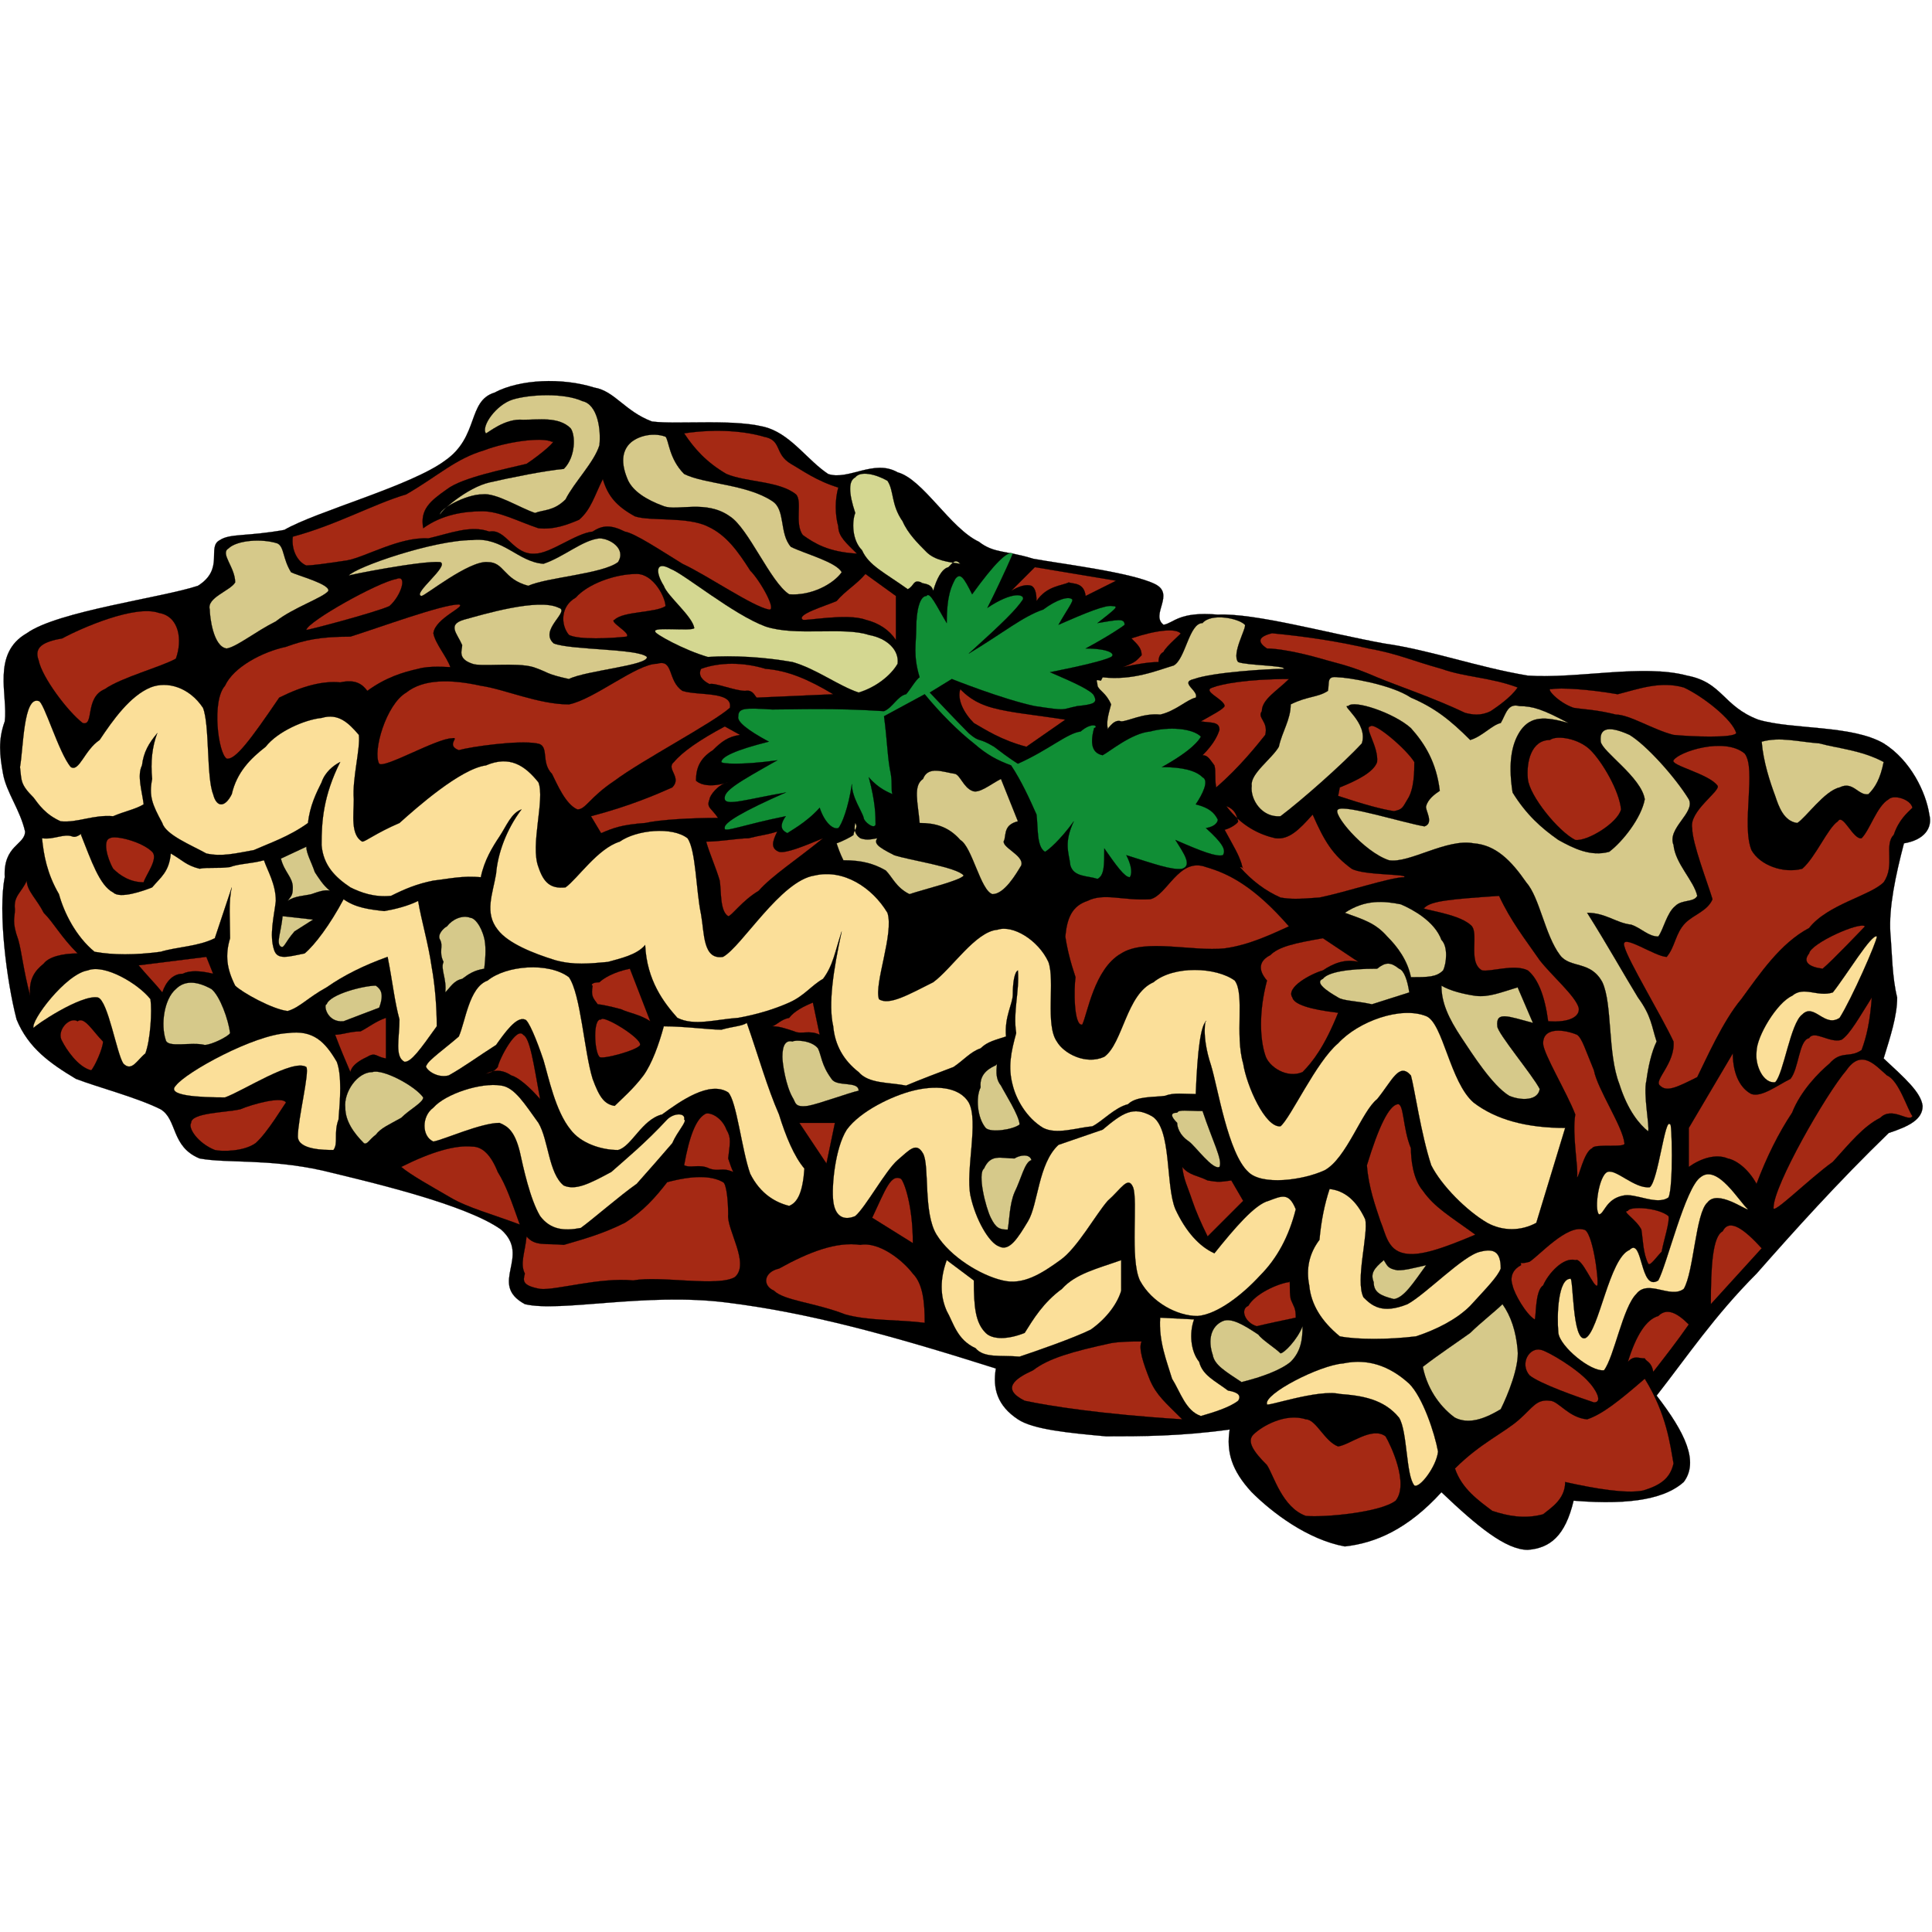 <?xml version="1.0" encoding="UTF-8" standalone="no"?>
<!-- Generator: Adobe Illustrator 10.0, SVG Export Plug-In . SVG Version: 3.0.0 Build 77)  -->

<svg
   xmlns:i="http://ns.adobe.com/AdobeIllustrator/10.0/"
   xmlns:dc="http://purl.org/dc/elements/1.1/"
   xmlns:cc="http://creativecommons.org/ns#"
   xmlns:rdf="http://www.w3.org/1999/02/22-rdf-syntax-ns#"
   xmlns:svg="http://www.w3.org/2000/svg"
   xmlns="http://www.w3.org/2000/svg"
   xmlns:sodipodi="http://sodipodi.sourceforge.net/DTD/sodipodi-0.dtd"
   xmlns:inkscape="http://www.inkscape.org/namespaces/inkscape"
   enable-background="new 0 0 369.51 223.802"
   height="128"
   i:pageBounds="0 792 612 0"
   i:rulerOrigin="0 0"
   i:viewOrigin="88.5186 523.0693"
   overflow="visible"
   space="preserve"
   viewBox="0 0 128 128"
   width="128"
   version="1.1"
   id="svg209"
   sodipodi:docname="lasagna.svg"
   inkscape:version="0.92.2 (5c3e80d, 2017-08-06)"
   style="overflow:visible">
  <defs
     id="defs213" />
  <sodipodi:namedview
     pagecolor="#ffffff"
     bordercolor="#666666"
     borderopacity="1"
     objecttolerance="10"
     gridtolerance="10"
     guidetolerance="10"
     inkscape:pageopacity="0"
     inkscape:pageshadow="2"
     inkscape:window-width="1920"
     inkscape:window-height="1025"
     id="namedview211"
     showgrid="false"
     inkscape:zoom="3.3449703"
     inkscape:cx="70.788176"
     inkscape:cy="55.120344"
     inkscape:window-x="-8"
     inkscape:window-y="-8"
     inkscape:window-maximized="1"
     inkscape:current-layer="svg209"
     fit-margin-top="0"
     fit-margin-left="0"
     fit-margin-right="0"
     fit-margin-bottom="0" />
  <g
     id="g1415"
     transform="matrix(0.346,0,0,0.346,6.0603255e-4,25.252)">
    <path
       style="clip-rule:evenodd;fill-rule:evenodd;stroke:#000000;stroke-width:0.036;stroke-miterlimit:10"
       inkscape:connector-curvature="0"
       id="path4"
       stroke-miterlimit="10"
       i:knockout="Off"
       d="m 361.651,143.967 c 3.89,-1.284 6.495,-2.587 6.495,-5.192 -0.335,-2.588 -3.257,-5.174 -7.463,-9.082 1.285,-4.206 2.587,-8.104 2.587,-11.673 -0.969,-3.889 -0.969,-8.435 -1.302,-12.325 -0.317,-4.866 0.985,-11.031 2.604,-17.195 3.89,-0.647 5.509,-2.917 4.857,-5.514 -0.633,-4.22 -3.556,-10.384 -8.747,-13.627 -6.16,-3.568 -17.53,-2.596 -24.007,-4.541 -6.812,-2.596 -6.812,-7.136 -13.623,-8.435 -8.447,-2.27 -21.085,0.651 -30.501,0 -9.733,-1.624 -18.498,-4.866 -27.58,-6.165 -10.7,-1.945 -24.658,-5.839 -31.786,-5.513 -7.463,-0.651 -8.431,1.619 -10.384,1.945 -2.588,-1.945 2.27,-5.839 -1.62,-7.784 -4.541,-2.27 -18.163,-3.894 -23.359,-4.866 -5.192,-1.624 -7.462,-0.973 -10.38,-3.248 -5.514,-2.591 -10.705,-11.999 -15.571,-13.297 -4.541,-2.596 -9.408,1.62 -13.297,0.321 C 154.68,15.185 151.757,10.639 147.217,9.02 141.379,7.071 129.7,8.369 124.835,7.722 119.643,5.773 117.697,1.884 113.803,1.232 107.639,-0.713 99.53,-0.387 94.663,2.204 c -5.192,1.624 -2.918,8.435 -9.408,12.98 -6.491,4.862 -24.653,9.729 -30.818,13.297 -7.136,1.298 -10.38,0.651 -12.329,1.949 -2.596,1.298 0.973,5.513 -4.215,8.756 -6.815,2.271 -26.929,4.866 -32.768,9.086 -6.812,3.894 -3.568,12.003 -4.215,16.87 -1.298,3.569 -0.977,6.486 -0.326,10.055 0.647,3.568 3.243,6.812 4.215,11.031 0,2.596 -4.215,2.596 -3.89,8.76 -1.298,6.486 0.321,19.788 2.271,27.25 2.271,5.517 6.486,8.438 11.353,11.361 4.22,1.619 11.677,3.556 16.222,5.825 3.244,1.954 1.945,7.146 7.459,9.416 5.192,0.969 12.98,0 23.359,2.271 9.408,2.271 27.576,6.495 34.387,11.353 5.839,5.191 -2.596,10.384 4.541,14.273 6.812,1.619 23.035,-2.27 38.606,-0.316 15.573,1.936 31.144,6.159 51.578,12.638 -0.643,3.906 0.326,7.146 4.224,9.733 2.914,1.952 9.729,2.604 16.857,3.255 6.829,0 14.272,0 23.689,-1.303 -0.651,4.224 0.316,7.779 4.225,12.004 3.89,3.89 10.7,9.082 17.829,10.384 5.844,-0.65 12.003,-3.255 18.498,-10.384 6.811,6.494 12.32,11.035 16.544,11.035 4.224,-0.334 7.146,-2.604 8.765,-9.416 11.669,0.969 17.829,-0.651 21.086,-3.572 2.921,-3.891 0.316,-9.399 -5.192,-16.546 5.843,-7.462 11.035,-15.24 19.132,-23.354 7.146,-8.113 15.577,-17.511 25.309,-26.928 z" />
    <path
       style="clip-rule:evenodd;fill:#fbdf99;fill-rule:evenodd;stroke:#000000;stroke-width:0.036;stroke-miterlimit:10"
       inkscape:connector-curvature="0"
       id="path6"
       stroke-miterlimit="10"
       i:knockout="Off"
       d="m 281.517,177.056 c 3.257,-3.556 5.192,-5.509 5.844,-7.128 0,-3.238 -1.303,-3.89 -3.89,-3.238 -3.238,0.65 -10.385,8.096 -13.957,10.049 -4.857,1.954 -6.811,0.317 -8.431,-1.302 -1.619,-3.238 0.968,-12.004 0.335,-14.926 -1.637,-3.555 -3.907,-5.509 -6.829,-5.825 -0.968,2.922 -1.619,6.16 -1.936,9.733 -1.954,2.586 -2.605,5.509 -1.954,8.746 0.334,3.573 2.271,6.813 5.843,9.733 3.239,0.651 9.417,0.651 14.608,0 3.89,-1.284 7.781,-3.238 10.367,-5.842 z" />
    <path
       style="clip-rule:evenodd;fill:#d6c98a;fill-rule:evenodd;stroke:#000000;stroke-width:0.036;stroke-miterlimit:10"
       inkscape:connector-curvature="0"
       id="path8"
       stroke-miterlimit="10"
       i:knockout="Off"
       d="m 264.973,168.308 c -1.937,1.62 -2.587,2.588 -1.937,4.206 0,1.955 1.286,2.606 3.891,3.258 1.937,-0.335 3.573,-2.923 6.159,-6.495 -2.921,0.651 -3.889,0.968 -5.509,0.968 -1.953,-0.317 -1.953,-0.969 -2.604,-1.937 z" />
    <path
       style="clip-rule:evenodd;fill:#fbdf99;fill-rule:evenodd;stroke:#000000;stroke-width:0.036;stroke-miterlimit:10"
       inkscape:connector-curvature="0"
       id="path10"
       stroke-miterlimit="10"
       i:knockout="Off"
       d="m 248.112,158.575 c -1.304,5.192 -3.573,9.399 -6.813,12.654 -3.255,3.556 -8.113,7.463 -12.003,7.78 -3.89,0 -8.766,-2.588 -11.035,-6.812 -1.936,-4.224 -0.316,-15.242 -1.302,-17.848 -0.969,-2.271 -2.271,0.335 -4.859,2.605 -2.27,2.588 -5.842,9.082 -9.082,11.352 -3.573,2.588 -7.141,4.857 -11.031,3.891 -4.22,-0.969 -10.059,-4.542 -12.654,-8.766 -2.596,-4.206 -1.298,-13.288 -2.596,-15.558 -1.298,-2.271 -2.597,-0.652 -4.867,1.284 -2.271,1.953 -6.161,9.082 -8.109,10.719 -2.271,0.968 -3.894,0 -4.215,-2.922 -0.326,-2.605 0.321,-10.066 2.591,-13.624 2.596,-3.572 8.761,-6.494 12.655,-7.461 3.894,-0.986 8.761,-0.986 10.706,2.271 1.944,3.554 -0.647,12.971 0.324,17.829 0.973,4.54 3.57,9.082 5.514,9.732 1.945,0.986 3.573,-1.619 5.518,-4.857 1.941,-3.238 1.941,-11.035 5.83,-14.608 l 8.448,-2.905 c 3.891,-3.255 5.827,-4.558 9.398,-2.604 3.891,2.271 2.605,13.307 4.541,17.847 1.955,4.207 4.541,7.128 7.464,8.43 3.89,-4.857 7.778,-9.397 10.384,-10.049 2.588,-0.984 3.89,-1.618 5.193,1.62 z" />
    <path
       style="clip-rule:evenodd;fill:#fbdf99;fill-rule:evenodd;stroke:#000000;stroke-width:0.036;stroke-miterlimit:10"
       inkscape:connector-curvature="0"
       id="path12"
       stroke-miterlimit="10"
       i:knockout="Off"
       d="m 299.698,142.999 -5.527,18.163 c -2.921,1.62 -6.477,1.62 -9.397,0 -3.907,-2.27 -8.765,-7.127 -10.719,-11.018 -1.937,-5.843 -3.238,-14.925 -3.89,-17.195 -2.271,-2.605 -3.573,0.968 -6.477,4.54 -2.922,2.271 -5.843,11.353 -10.067,13.623 -4.207,1.937 -12.003,2.923 -14.591,0.316 -3.89,-3.554 -5.844,-16.209 -7.146,-20.434 -1.937,-5.842 -0.969,-9.082 -0.969,-8.43 -0.968,0.968 -1.619,5.191 -1.953,13.939 -2.271,0 -4.207,-0.318 -5.826,0.333 -1.954,0.318 -5.526,0 -7.146,1.62 -2.586,0.651 -4.857,3.237 -6.811,4.225 -3.238,0.316 -6.811,1.619 -9.416,0.316 -3.234,-1.937 -5.18,-5.51 -5.83,-8.114 -0.977,-3.556 -0.326,-6.477 0.65,-10.05 -0.65,-4.224 0.643,-7.788 0.326,-12.003 -0.651,0.321 -0.976,2.27 -0.976,4.541 0,1.944 -1.62,4.215 -1.303,8.114 -1.945,0.652 -3.564,0.968 -4.862,2.27 -1.945,0.652 -3.242,2.271 -5.192,3.573 -2.591,0.97 -6.811,2.588 -9.082,3.556 -3.243,-0.65 -7.137,-0.316 -9.082,-2.586 -2.921,-2.271 -4.544,-5.194 -4.865,-8.766 -0.973,-4.216 0,-10.701 1.618,-18.164 -1.297,3.894 -1.618,6.486 -3.568,9.082 -2.27,1.297 -3.568,3.248 -6.485,4.541 -2.922,1.302 -6.165,2.27 -9.733,2.921 -4.541,0.326 -8.435,1.62 -11.679,0 -2.595,-2.921 -5.838,-7.136 -6.164,-13.948 -1.624,1.945 -4.867,2.596 -7.137,3.244 -3.569,0.325 -6.491,0.647 -10.059,-0.326 -4.215,-1.298 -9.082,-3.243 -11.03,-5.839 -2.592,-3.243 -0.973,-6.812 -0.321,-10.706 0.321,-3.894 1.944,-8.435 4.865,-12.329 -1.949,0.651 -2.921,3.247 -4.218,5.191 -1.298,1.945 -2.918,4.541 -3.569,7.788 -3.568,-0.325 -6.164,0.321 -9.082,0.647 -3.243,0.651 -5.512,1.624 -8.109,2.922 -3.247,0.321 -5.838,-0.651 -7.788,-1.624 -2.917,-1.945 -5.188,-4.216 -5.514,-8.109 0,-4.541 0.326,-9.407 3.568,-15.897 -1.297,0.651 -2.921,1.949 -3.568,3.894 -0.972,1.945 -2.27,4.541 -2.596,7.783 -3.568,2.596 -7.462,3.895 -10.38,5.192 -3.568,0.647 -6.164,1.298 -9.085,0.647 -2.918,-1.619 -7.785,-3.569 -8.435,-5.839 -1.945,-3.568 -2.592,-5.187 -1.945,-8.435 -0.326,-3.243 0,-6.16 0.973,-8.756 -1.62,1.945 -2.597,3.569 -2.918,6.165 -0.977,1.945 0,4.867 0.321,7.458 -1.619,0.973 -3.568,1.298 -5.839,2.271 -3.889,-0.321 -6.811,1.297 -10.054,0.977 C 8.694,82.985 7.396,81.036 6.424,79.738 3.828,77.146 4.153,76.495 3.828,73.899 4.479,70.331 4.479,60.276 7.396,61.249 c 0.973,0 3.894,10.054 6.165,12.65 1.624,0.977 2.596,-3.243 5.513,-5.188 2.596,-3.895 5.844,-8.435 9.733,-10.058 3.247,-1.298 7.462,0 10.059,3.894 1.297,3.242 0.647,13.301 1.944,16.544 0.651,2.596 2.271,2.596 3.568,0 0.973,-4.215 3.569,-6.812 6.491,-9.082 2.27,-2.921 7.462,-5.192 10.705,-5.518 3.244,-0.973 5.188,0.972 7.138,3.243 0.326,2.596 -1.298,8.435 -0.973,12.33 0,2.921 -0.651,6.811 1.62,8.109 0.65,0 2.596,-1.619 7.136,-3.569 3.247,-2.917 11.678,-10.379 16.544,-11.026 4.545,-1.949 7.462,0 10.059,3.243 1.297,3.243 -1.624,12.003 0,16.219 0.973,2.921 2.27,4.219 5.191,3.894 2.271,-1.624 6.161,-7.463 10.38,-8.761 3.243,-2.271 10.054,-2.917 12.976,-0.646 1.625,2.27 1.625,10.058 2.596,14.599 0.647,3.568 0.326,8.756 4.216,8.109 3.568,-1.95 11.031,-14.6 17.52,-15.572 5.514,-1.298 11.027,2.271 13.949,7.137 1.298,3.894 -2.596,13.628 -1.623,16.54 1.949,1.303 5.838,-0.968 10.384,-3.239 3.568,-2.595 8.109,-9.732 12.324,-10.058 2.922,-0.973 7.785,1.949 9.738,6.165 1.302,3.568 -0.651,12.008 1.62,15.246 1.302,2.271 5.509,4.541 9.082,2.921 3.573,-2.586 4.223,-12.003 9.415,-14.274 3.89,-3.246 12.004,-2.921 15.56,-0.324 1.953,2.595 0,10.375 1.619,15.9 0.65,4.207 4.224,12.321 7.146,12.005 1.953,-1.62 6.811,-12.339 11.035,-15.893 3.89,-4.224 12.003,-7.146 16.86,-5.202 3.239,1.294 4.541,12.646 9.082,16.554 4.225,3.239 10.067,4.858 17.53,4.858 z" />
    <path
       style="clip-rule:evenodd;fill:#fbdf99;fill-rule:evenodd;stroke:#000000;stroke-width:0.036;stroke-miterlimit:10"
       inkscape:connector-curvature="0"
       id="path14"
       stroke-miterlimit="10"
       i:knockout="Off"
       d="m 154.029,150.777 c -1.945,-2.27 -3.568,-6.159 -4.866,-10.366 -2.27,-5.191 -3.89,-11.035 -6.161,-17.529 -0.976,0.651 -2.596,0.651 -4.867,1.302 -2.274,0 -7.137,-0.65 -11.03,-0.65 -0.973,3.572 -2.27,7.145 -3.894,9.416 -1.945,2.587 -4.215,4.54 -5.514,5.825 -1.949,-0.316 -2.921,-1.618 -4.22,-5.174 -1.619,-5.192 -2.27,-16.228 -4.541,-19.47 -3.894,-2.921 -12.003,-2.274 -15.571,0.647 -3.568,1.298 -4.215,7.788 -5.514,10.709 -2.596,2.27 -5.838,4.541 -6.164,5.509 -0.651,0.334 1.623,2.605 4.215,1.954 2.921,-1.62 5.517,-3.573 9.086,-5.844 1.623,-2.27 3.894,-5.517 5.512,-4.866 0.652,0 2.271,3.899 3.569,7.788 0.972,3.238 2.27,9.732 5.191,13.305 1.945,2.588 5.839,3.891 9.082,3.891 2.597,-0.651 4.541,-5.843 8.435,-6.812 3.568,-2.604 9.082,-6.494 12.655,-4.225 1.62,1.621 2.592,11.036 4.215,15.577 1.945,3.89 4.867,5.509 7.463,6.159 1.621,-0.651 2.598,-2.586 2.919,-7.146 z" />
    <path
       style="clip-rule:evenodd;fill:#fbdf99;fill-rule:evenodd;stroke:#000000;stroke-width:0.036;stroke-miterlimit:10"
       inkscape:connector-curvature="0"
       id="path16"
       stroke-miterlimit="10"
       i:knockout="Off"
       d="m 83.632,123.533 c 0,-3.565 -0.321,-7.785 -0.973,-11.353 -0.646,-4.54 -1.944,-8.756 -2.596,-12.65 -1.944,0.973 -4.541,1.62 -6.485,1.945 -2.923,-0.326 -5.518,-0.647 -7.789,-2.271 -2.591,4.866 -5.513,8.76 -7.458,10.38 -3.247,0.651 -5.192,1.298 -5.843,-0.647 -0.973,-2.921 0,-6.49 0.325,-9.408 0,-3.243 -1.618,-5.839 -2.27,-7.788 -2.271,0.651 -4.867,0.651 -6.486,1.298 -2.275,0.325 -4.22,0 -5.843,0.325 -2.592,-0.647 -3.243,-1.624 -5.514,-2.921 -0.326,3.568 -1.945,4.545 -3.568,6.49 -1.624,0.651 -6.165,2.271 -7.463,0.972 -2.596,-1.298 -4.215,-6.165 -6.16,-11.031 0.321,-0.646 -0.651,0.652 -1.624,0.326 -1.624,-0.646 -3.569,0.652 -5.839,0.326 0.321,3.242 0.972,6.811 3.243,10.705 0.973,3.568 3.243,8.109 6.811,11.031 3.568,0.647 7.788,0.647 12.654,0 3.244,-0.978 7.138,-0.978 10.38,-2.596 l 3.242,-9.733 c -0.646,2.921 -0.321,6.165 -0.321,9.733 -0.976,3.243 -0.65,5.839 0.973,9.081 1.298,1.298 7.138,4.545 10.054,4.862 2.27,-0.643 3.894,-2.591 7.462,-4.535 3.243,-2.271 7.136,-4.22 11.677,-5.84 0.973,4.866 1.298,8.439 2.271,12.003 0,3.564 -0.973,7.137 0.978,8.104 1.296,0.003 2.92,-2.267 6.162,-6.808 z" />
    <path
       style="clip-rule:evenodd;fill:#d6c98a;fill-rule:evenodd;stroke:#000000;stroke-width:0.036;stroke-miterlimit:10"
       inkscape:connector-curvature="0"
       id="path18"
       stroke-miterlimit="10"
       i:knockout="Off"
       d="m 56.383,105.37 3.568,-2.271 -5.839,-0.651 c -0.326,3.247 -1.298,5.192 -0.326,5.838 0.652,0.326 0.652,-0.646 2.597,-2.916 z" />
    <path
       style="clip-rule:evenodd;fill:#d6c98a;fill-rule:evenodd;stroke:#000000;stroke-width:0.036;stroke-miterlimit:10"
       inkscape:connector-curvature="0"
       id="path20"
       stroke-miterlimit="10"
       i:knockout="Off"
       d="m 63.199,97.585 c -1.298,-0.977 -2.274,-2.596 -2.921,-3.573 -0.651,-1.945 -1.624,-3.568 -1.624,-4.867 l -4.867,2.275 c 0.651,2.592 2.276,3.568 2.276,5.514 0,1.624 -0.326,1.624 -0.978,2.596 1.298,-0.972 3.247,-0.972 4.541,-1.298 0.977,-0.325 2.596,-0.972 3.573,-0.647 z" />
    <path
       style="clip-rule:evenodd;fill:#d6c98a;fill-rule:evenodd;stroke:#000000;stroke-width:0.036;stroke-miterlimit:10"
       inkscape:connector-curvature="0"
       id="path22"
       stroke-miterlimit="10"
       i:knockout="Off"
       d="m 84.284,106.993 c 0.647,1.293 -0.326,2.271 0.647,4.216 -0.647,1.297 0.651,3.242 0.326,5.838 0.973,-0.971 1.623,-2.27 3.243,-2.596 1.298,-0.973 2.271,-1.619 4.22,-1.945 0.321,-2.596 0.321,-4.541 0,-5.839 -0.651,-2.596 -1.949,-3.894 -2.596,-3.894 -1.624,-0.647 -3.568,0.326 -4.541,1.624 -0.652,0.321 -1.951,1.62 -1.299,2.596 z" />
    <path
       style="clip-rule:evenodd;fill:#fbdf99;fill-rule:evenodd;stroke:#000000;stroke-width:0.036;stroke-miterlimit:10"
       inkscape:connector-curvature="0"
       id="path24"
       stroke-miterlimit="10"
       i:knockout="Off"
       d="m 275.357,204.969 c -0.651,-3.572 -2.921,-10.384 -5.509,-12.988 -3.89,-3.556 -8.114,-4.857 -12.655,-3.891 -4.54,0.335 -15.242,5.844 -14.591,7.798 -0.334,0.634 9.716,-2.922 13.939,-1.954 4.225,0.316 8.431,0.969 11.352,4.541 1.62,2.588 1.304,11.036 2.923,12.972 0.968,0.651 4.224,-3.573 4.541,-6.478 z" />
    <path
       style="clip-rule:evenodd;fill:#fbdf99;fill-rule:evenodd;stroke:#000000;stroke-width:0.036;stroke-miterlimit:10"
       inkscape:connector-curvature="0"
       id="path26"
       stroke-miterlimit="10"
       i:knockout="Off"
       d="m 235.141,193.283 c -2.604,-1.954 -4.876,-2.922 -5.527,-5.509 -1.618,-1.954 -1.936,-5.527 -0.968,-8.114 l -6.494,-0.334 c -0.316,4.558 1.303,8.448 2.271,11.687 1.618,2.586 2.605,6.159 5.526,7.146 2.27,-0.651 5.509,-1.637 7.129,-2.923 0.65,-0.986 -0.001,-1.637 -1.937,-1.953 z" />
    <path
       style="clip-rule:evenodd;fill:#fbdf99;fill-rule:evenodd;stroke:#000000;stroke-width:0.036;stroke-miterlimit:10"
       inkscape:connector-curvature="0"
       id="path28"
       stroke-miterlimit="10"
       i:knockout="Off"
       d="m 214.689,174.15 c -0.652,2.271 -2.588,5.176 -5.826,7.464 -3.256,1.618 -10.714,4.206 -13.636,5.174 -3.564,-0.316 -6.811,0.335 -8.431,-1.619 -3.568,-1.619 -4.22,-4.857 -5.517,-7.128 -1.293,-2.921 -1.293,-6.16 0,-9.733 l 5.191,3.891 c 0,5.191 0.326,8.113 2.271,10.049 1.302,1.303 4.215,1.303 7.462,0 1.62,-2.587 3.56,-5.825 7.133,-8.43 2.605,-2.922 6.811,-3.89 11.352,-5.51 0.001,1.936 0.001,3.89 0.001,5.842 z" />
    <path
       style="clip-rule:evenodd;fill:#fbdf99;fill-rule:evenodd;stroke:#000000;stroke-width:0.036;stroke-miterlimit:10"
       inkscape:connector-curvature="0"
       id="path30"
       stroke-miterlimit="10"
       i:knockout="Off"
       d="m 128.725,145.92 c -1.945,2.271 -4.215,4.857 -6.812,7.78 -3.243,2.271 -8.435,6.811 -10.705,8.447 -3.243,0.635 -5.839,0.317 -7.783,-2.27 -1.95,-3.257 -3.249,-9.416 -3.894,-12.338 -0.973,-3.89 -2.271,-4.857 -3.894,-5.51 -3.569,0 -10.706,3.238 -12.651,3.573 -2.27,-0.985 -2.27,-4.875 0,-6.494 2.271,-2.604 9.082,-4.875 12.976,-4.225 2.597,0.335 4.541,3.573 7.137,7.146 1.944,3.238 1.944,9.733 4.867,12.005 2.27,0.967 4.866,-0.335 9.081,-2.606 2.922,-2.587 6.491,-5.509 10.706,-10.049 1.298,-1.303 3.568,-1.303 3.247,0 0.646,0.316 -1.299,2.271 -2.275,4.541 z" />
    <path
       style="clip-rule:evenodd;fill:#fbdf99;fill-rule:evenodd;stroke:#000000;stroke-width:0.036;stroke-miterlimit:10"
       inkscape:connector-curvature="0"
       id="path32"
       stroke-miterlimit="10"
       i:knockout="Off"
       d="m 64.818,141.38 c 0.325,-3.891 0.65,-8.431 -0.326,-11.036 -2.271,-3.889 -4.541,-6.16 -9.408,-5.509 -6.486,0.318 -19.462,7.464 -21.411,10.05 -1.945,1.953 4.541,2.271 9.408,2.271 3.568,-1.285 12.98,-7.464 15.571,-5.827 0.651,0.97 -1.62,10.051 -1.62,13.289 0,2.604 5.188,2.604 6.812,2.604 0.974,-1.302 0.002,-3.255 0.974,-5.842 z" />
    <path
       style="clip-rule:evenodd;fill:#fbdf99;fill-rule:evenodd;stroke:#000000;stroke-width:0.036;stroke-miterlimit:10"
       inkscape:connector-curvature="0"
       id="path34"
       stroke-miterlimit="10"
       i:knockout="Off"
       d="m 27.835,128.726 c 0.973,-2.587 1.298,-8.115 0.973,-10.385 -2.27,-2.912 -8.756,-6.807 -12.003,-5.509 -4.215,0.646 -11.027,9.733 -10.38,11.035 0,-0.334 9.086,-6.495 12.33,-5.848 1.944,0.655 3.568,10.706 4.866,12.658 1.618,1.622 2.59,-0.65 4.214,-1.951 z" />
    <path
       style="clip-rule:evenodd;fill:#d6c98a;fill-rule:evenodd;stroke:#000000;stroke-width:0.036;stroke-miterlimit:10"
       inkscape:connector-curvature="0"
       id="path36"
       stroke-miterlimit="10"
       i:knockout="Off"
       d="m 149.814,129.376 c 0,1.302 0.647,5.509 1.944,7.78 0.652,0.985 0.326,1.953 2.923,1.618 1.944,-0.316 8.109,-2.588 9.732,-2.903 0,-1.954 -4.22,-0.651 -5.191,-2.271 -1.945,-2.605 -1.945,-4.541 -2.597,-5.844 -1.297,-1.618 -4.541,-1.618 -4.867,-1.302 -1.297,-0.316 -1.944,0.651 -1.944,2.922 z" />
    <path
       style="clip-rule:evenodd;fill:#d6c98a;fill-rule:evenodd;stroke:#000000;stroke-width:0.036;stroke-miterlimit:10"
       inkscape:connector-curvature="0"
       id="path38"
       stroke-miterlimit="10"
       i:knockout="Off"
       d="m 197.498,149.159 c -1.294,0.334 -1.945,3.573 -3.239,6.178 -0.976,2.271 -0.976,5.509 -1.302,7.128 -1.62,0 -2.271,-0.317 -3.243,-2.271 -0.973,-1.953 -2.592,-8.431 -1.298,-9.417 1.298,-2.902 3.247,-1.936 5.843,-1.936 0.968,-0.65 2.922,-0.966 3.239,0.318 z" />
    <path
       style="clip-rule:evenodd;fill:#d6c98a;fill-rule:evenodd;stroke:#000000;stroke-width:0.036;stroke-miterlimit:10"
       inkscape:connector-curvature="0"
       id="path40"
       stroke-miterlimit="10"
       i:knockout="Off"
       d="m 190.686,130.995 c 0.651,-0.968 -0.643,1.954 0.977,3.89 0.651,1.302 3.564,5.844 3.564,7.462 -1.293,0.985 -5.513,1.62 -6.485,0.652 -1.62,-1.937 -1.945,-5.843 -0.973,-7.779 -0.326,-2.921 2.274,-3.891 2.917,-4.225 z" />
    <path
       style="clip-rule:evenodd;fill:#d6c98a;fill-rule:evenodd;stroke:#000000;stroke-width:0.036;stroke-miterlimit:10"
       inkscape:connector-curvature="0"
       id="path42"
       stroke-miterlimit="10"
       i:knockout="Off"
       d="m 225.407,142.03 c 0,0.652 0.316,2.271 2.271,3.573 1.285,0.968 4.54,5.509 5.826,4.858 0.65,-1.303 -1.286,-4.858 -3.239,-10.702 -2.921,0 -4.541,-0.334 -4.857,0.317 -1.304,0.001 -1.304,0.653 -10e-4,1.954 z" />
    <path
       style="clip-rule:evenodd;fill:#d6c98a;fill-rule:evenodd;stroke:#000000;stroke-width:0.036;stroke-miterlimit:10"
       inkscape:connector-curvature="0"
       id="path44"
       stroke-miterlimit="10"
       i:knockout="Off"
       d="m 237.728,191.663 c 3.891,-0.967 7.463,-2.271 9.416,-3.889 1.937,-1.954 2.271,-4.225 2.271,-6.812 -0.985,2.587 -3.573,5.191 -4.224,5.191 -0.968,-0.985 -3.572,-2.604 -4.225,-3.573 -2.921,-1.952 -5.192,-3.255 -6.812,-2.604 -2.27,0.985 -2.921,3.572 -1.937,6.494 0.319,1.955 2.589,3.241 5.511,5.193 z" />
    <path
       style="clip-rule:evenodd;fill:#d6c98a;fill-rule:evenodd;stroke:#000000;stroke-width:0.036;stroke-miterlimit:10"
       inkscape:connector-curvature="0"
       id="path46"
       stroke-miterlimit="10"
       i:knockout="Off"
       d="m 71.955,144.302 c 0.973,-1.303 2.595,-1.955 4.866,-3.239 1.623,-1.637 4.215,-2.921 4.215,-3.906 -1.62,-2.271 -7.783,-5.509 -9.729,-4.857 -2.921,0 -5.518,3.888 -5.192,6.811 0,2.586 1.624,4.857 3.568,6.811 0.652,0.315 0.973,-0.653 2.272,-1.62 z" />
    <path
       style="clip-rule:evenodd;fill:#d6c98a;fill-rule:evenodd;stroke:#000000;stroke-width:0.036;stroke-miterlimit:10"
       inkscape:connector-curvature="0"
       id="path48"
       stroke-miterlimit="10"
       i:knockout="Off"
       d="m 39.191,127.105 c 1.293,0 4.541,-1.619 4.867,-2.27 -0.326,-2.596 -1.949,-7.136 -3.573,-8.435 -2.917,-1.623 -5.188,-1.623 -6.811,0 -2.271,1.94 -2.918,6.816 -1.945,9.738 0.326,1.618 4.867,0.317 7.462,0.967 z" />
    <path
       style="clip-rule:evenodd;fill:#d6c98a;fill-rule:evenodd;stroke:#000000;stroke-width:0.036;stroke-miterlimit:10"
       inkscape:connector-curvature="0"
       id="path50"
       stroke-miterlimit="10"
       i:knockout="Off"
       d="m 62.547,119.317 c 0.651,-1.944 7.136,-3.568 9.408,-3.568 0.973,0.652 1.624,1.624 0.651,4.22 -1.624,0.643 -5.192,1.945 -6.816,2.597 -3.243,0.316 -3.89,-3.249 -3.243,-3.249 z" />
    <path
       style="clip-rule:evenodd;fill:#a52914;fill-rule:evenodd;stroke:#000000;stroke-width:0.036;stroke-miterlimit:10"
       inkscape:connector-curvature="0"
       id="path52"
       stroke-miterlimit="10"
       i:knockout="Off"
       d="m 76.821,150.462 c 5.838,-2.922 10.379,-4.225 13.627,-3.891 1.944,0 3.568,1.62 4.862,4.857 1.623,2.606 2.595,5.527 4.22,10.067 -5.192,-1.952 -10.059,-3.255 -13.302,-5.191 -3.893,-2.269 -7.462,-4.224 -9.407,-5.842 z" />
    <path
       style="clip-rule:evenodd;fill:#a52914;fill-rule:evenodd;stroke:#000000;stroke-width:0.036;stroke-miterlimit:10"
       inkscape:connector-curvature="0"
       id="path54"
       stroke-miterlimit="10"
       i:knockout="Off"
       d="m 127.752,153.384 c -2.27,2.921 -4.541,5.509 -8.109,7.778 -4.541,2.271 -8.435,3.257 -11.678,4.225 -3.569,-0.334 -5.513,0.316 -7.138,-1.619 -0.326,3.237 -1.297,5.192 -0.326,7.128 -0.326,1.303 -0.647,2.27 2.923,2.922 2.917,0.333 11.352,-2.271 17.841,-1.619 5.188,-0.969 16.219,1.302 19.462,-0.651 2.921,-2.587 -1.62,-9.082 -1.294,-12.003 0,-2.588 -0.326,-5.844 -0.976,-6.16 -2.27,-1.305 -5.838,-1.305 -10.705,-0.001 z" />
    <path
       style="clip-rule:evenodd;fill:#a52914;fill-rule:evenodd;stroke:#000000;stroke-width:0.036;stroke-miterlimit:10"
       inkscape:connector-curvature="0"
       id="path56"
       stroke-miterlimit="10"
       i:knockout="Off"
       d="m 149.163,169.928 c 5.839,-3.238 11.03,-5.192 15.571,-4.541 3.569,-0.651 8.114,2.921 10.059,5.509 1.945,1.953 2.271,5.526 2.271,9.416 -5.192,-0.651 -10.706,-0.334 -15.247,-1.619 -5.839,-2.271 -11.677,-2.605 -13.627,-4.542 -2.27,-0.986 -1.944,-3.573 0.973,-4.223 z" />
    <path
       style="clip-rule:evenodd;fill:#a52914;fill-rule:evenodd;stroke:#000000;stroke-width:0.036;stroke-miterlimit:10"
       inkscape:connector-curvature="0"
       id="path58"
       stroke-miterlimit="10"
       i:knockout="Off"
       d="m 212.753,184.202 c -7.462,1.618 -12.003,2.921 -14.929,5.19 -3.565,1.62 -6.161,3.573 -1.62,5.843 4.545,0.97 14.595,2.588 30.172,3.558 -3.239,-3.239 -4.876,-4.543 -6.161,-7.464 -1.302,-3.239 -2.27,-6.16 -1.618,-7.445 -0.651,-1.637 -0.651,-1.637 0,0 -1.955,0 -3.908,0 -5.844,0.318 z" />
    <path
       style="clip-rule:evenodd;fill:#a52914;fill-rule:evenodd;stroke:#000000;stroke-width:0.036;stroke-miterlimit:10"
       inkscape:connector-curvature="0"
       id="path60"
       stroke-miterlimit="10"
       i:knockout="Off"
       d="m 239.998,201.714 c -1.303,1.302 0,3.255 2.604,5.843 1.285,1.954 2.904,8.114 7.445,9.733 3.573,0.316 14.274,-0.651 17.195,-2.922 2.605,-3.238 -0.968,-10.701 -1.936,-12.32 -2.604,-1.953 -6.812,1.619 -9.082,1.936 -2.604,-0.968 -4.225,-5.19 -6.178,-5.19 -3.888,-1.287 -8.428,1.301 -10.048,2.92 z" />
    <path
       style="clip-rule:evenodd;fill:#a52914;fill-rule:evenodd;stroke:#000000;stroke-width:0.036;stroke-miterlimit:10"
       inkscape:connector-curvature="0"
       id="path62"
       stroke-miterlimit="10"
       i:knockout="Off"
       d="m 48.92,145.92 c 2.276,-1.953 5.518,-7.462 5.839,-7.778 -0.647,-1.304 -6.486,0.316 -8.756,1.284 -2.921,0.651 -9.408,0.651 -9.408,2.604 -0.651,0.969 1.298,3.89 4.541,5.192 1.299,0.318 5.514,0.318 7.784,-1.302 z" />
    <path
       style="clip-rule:evenodd;fill:#a52914;fill-rule:evenodd;stroke:#000000;stroke-width:0.036;stroke-miterlimit:10"
       inkscape:connector-curvature="0"
       id="path64"
       stroke-miterlimit="10"
       i:knockout="Off"
       d="m 14.859,122.565 c -1.624,-0.978 -4.215,1.936 -2.921,3.889 0.651,1.302 2.921,4.875 5.518,5.509 0.646,-0.635 2.27,-4.208 2.27,-5.509 -1.945,-1.953 -3.568,-4.866 -4.867,-3.889 z" />
    <path
       style="clip-rule:evenodd;fill:#a52914;fill-rule:evenodd;stroke:#000000;stroke-width:0.036;stroke-miterlimit:10"
       inkscape:connector-curvature="0"
       id="path66"
       stroke-miterlimit="10"
       i:knockout="Off"
       d="m 105.694,75.198 c 0.973,1.949 2.596,5.839 4.867,6.812 1.62,0 2.27,-2.271 7.137,-5.514 5.188,-3.894 18.815,-11.031 22.058,-13.948 0.651,-3.243 -6.164,-2.271 -9.082,-3.243 -2.921,-1.949 -1.623,-6.165 -4.867,-5.192 -3.894,0 -12.003,6.811 -16.87,7.783 -5.838,0 -12.324,-2.917 -16.87,-3.568 -5.838,-1.293 -11.031,-1.293 -14.273,1.298 -3.894,2.271 -6.486,11.357 -5.188,13.627 0.973,0.972 11.026,-4.867 13.948,-4.867 1.619,-0.326 -1.298,1.298 1.297,2.271 2.271,-0.647 11.353,-1.945 14.921,-1.298 2.597,0.326 0.653,3.569 2.922,5.839 z" />
    <path
       style="clip-rule:evenodd;fill:#a52914;fill-rule:evenodd;stroke:#000000;stroke-width:0.036;stroke-miterlimit:10"
       inkscape:connector-curvature="0"
       id="path68"
       stroke-miterlimit="10"
       i:knockout="Off"
       d="m 53.465,60.599 c 4.541,-2.271 8.435,-3.243 11.678,-2.917 2.918,-0.647 4.216,0.326 5.192,1.624 3.564,-2.596 6.812,-3.568 9.729,-4.22 2.271,-0.647 5.518,-0.326 6.165,-0.326 -0.647,-1.945 -2.918,-4.541 -3.244,-6.486 0.326,-2.921 6.486,-5.192 4.867,-5.518 -3.243,0 -15.571,4.545 -20.764,6.165 -5.839,0 -8.756,0.651 -12.329,1.949 -4.541,0.972 -10.055,3.89 -11.677,7.458 -2.597,2.922 -1.299,12.976 0.326,13.953 1.623,0.321 4.54,-3.569 10.057,-11.682 z" />
    <path
       style="clip-rule:evenodd;fill:#a52914;fill-rule:evenodd;stroke:#000000;stroke-width:0.036;stroke-miterlimit:10"
       inkscape:connector-curvature="0"
       id="path70"
       stroke-miterlimit="10"
       i:knockout="Off"
       d="m 30.432,44.38 c 3.894,0.651 4.541,5.192 3.243,8.761 -2.918,1.619 -10.38,3.568 -13.623,5.839 -3.894,1.619 -1.95,7.137 -4.22,6.485 C 12.915,63.194 8.048,56.709 7.397,53.462 6.424,50.87 8.37,49.894 11.938,49.247 15.511,47.301 25.89,42.756 30.432,44.38 Z" />
    <path
       style="clip-rule:evenodd;fill:#a52914;fill-rule:evenodd;stroke:#000000;stroke-width:0.036;stroke-miterlimit:10"
       inkscape:connector-curvature="0"
       id="path72"
       stroke-miterlimit="10"
       i:knockout="Off"
       d="m 21.024,87.527 c -1.299,0.326 -0.652,3.568 0.646,5.838 1.298,1.298 3.248,2.596 5.839,2.596 0.326,-1.298 2.922,-4.541 1.624,-5.838 -1.945,-1.949 -7.137,-3.248 -8.109,-2.596 z" />
    <path
       style="clip-rule:evenodd;fill:#a52914;fill-rule:evenodd;stroke:#000000;stroke-width:0.036;stroke-miterlimit:10"
       inkscape:connector-curvature="0"
       id="path74"
       stroke-miterlimit="10"
       i:knockout="Off"
       d="m 115.102,122.239 c -1.624,-0.326 -1.298,6.169 -0.326,7.137 0.326,0.651 7.462,-1.302 7.788,-2.271 0.321,-1.302 -7.136,-5.843 -7.462,-4.866 z" />
    <path
       style="clip-rule:evenodd;fill:#a52914;fill-rule:evenodd;stroke:#000000;stroke-width:0.036;stroke-miterlimit:10"
       inkscape:connector-curvature="0"
       id="path76"
       stroke-miterlimit="10"
       i:knockout="Off"
       d="m 147.864,123.533 c 0.978,-0.316 1.625,-1.294 3.249,-1.62 0.972,-1.303 2.917,-2.27 4.54,-2.921 l 1.298,6.161 c -1.949,-0.969 -3.568,0 -4.866,-0.651 -1.945,-0.635 -2.922,-0.969 -4.221,-0.969 z" />
    <path
       style="clip-rule:evenodd;fill:#a52914;fill-rule:evenodd;stroke:#000000;stroke-width:0.036;stroke-miterlimit:10"
       inkscape:connector-curvature="0"
       id="path78"
       stroke-miterlimit="10"
       i:knockout="Off"
       d="m 153.057,142.03 5.193,7.78 1.619,-7.78 z" />
    <path
       style="clip-rule:evenodd;fill:#a52914;fill-rule:evenodd;stroke:#000000;stroke-width:0.036;stroke-miterlimit:10"
       inkscape:connector-curvature="0"
       id="path80"
       stroke-miterlimit="10"
       i:knockout="Off"
       d="m 139.434,148.842 c 0.321,-2.922 0.647,-3.889 -0.326,-5.51 -0.973,-2.604 -3.568,-3.572 -4.22,-2.921 -1.618,0.969 -2.917,4.207 -3.89,9.733 1.299,0.633 2.918,-0.334 4.862,0.633 1.95,0.651 2.274,-0.315 4.545,0.651 -0.324,-0.651 -0.65,-1.617 -0.971,-2.586 z" />
    <path
       style="clip-rule:evenodd;fill:#a52914;fill-rule:evenodd;stroke:#000000;stroke-width:0.036;stroke-miterlimit:10"
       inkscape:connector-curvature="0"
       id="path82"
       stroke-miterlimit="10"
       i:knockout="Off"
       d="m 261.734,150.145 c 0.316,4.206 1.62,7.778 2.588,10.701 0.985,2.271 1.302,5.509 4.541,6.159 2.921,0.651 7.462,-0.967 13.64,-3.572 -4.876,-3.555 -7.797,-5.191 -10.066,-8.431 -1.937,-2.27 -2.271,-6.16 -2.271,-8.112 -1.619,-3.891 -1.302,-8.748 -2.588,-8.432 -1.619,0.316 -3.573,4.225 -5.844,11.687 z" />
    <path
       style="clip-rule:evenodd;fill:#a52914;fill-rule:evenodd;stroke:#000000;stroke-width:0.036;stroke-miterlimit:10"
       inkscape:connector-curvature="0"
       id="path84"
       stroke-miterlimit="10"
       i:knockout="Off"
       d="m 226.376,150.462 c 0.316,2.587 0.968,3.573 1.936,6.494 0.651,1.937 1.637,4.206 2.922,6.812 l 6.812,-6.812 -2.271,-3.907 c -2.27,0.335 -2.587,0.335 -4.54,0 -1.938,-0.969 -3.557,-0.969 -4.859,-2.587 z" />
    <path
       style="clip-rule:evenodd;fill:#a52914;fill-rule:evenodd;stroke:#000000;stroke-width:0.036;stroke-miterlimit:10"
       inkscape:connector-curvature="0"
       id="path86"
       stroke-miterlimit="10"
       i:knockout="Off"
       d="m 64.171,125.153 c 1.297,0 2.917,-0.651 4.867,-0.651 1.297,-0.634 2.917,-1.936 4.862,-2.588 v 7.779 c -1.945,-0.316 -1.945,-1.284 -3.564,-0.316 -0.652,0.316 -2.921,1.302 -3.247,2.923 -0.973,-2.273 -1.946,-4.544 -2.918,-7.147 z" />
    <path
       style="clip-rule:evenodd;fill:#a52914;fill-rule:evenodd;stroke:#000000;stroke-width:0.036;stroke-miterlimit:10"
       inkscape:connector-curvature="0"
       id="path88"
       stroke-miterlimit="10"
       i:knockout="Off"
       d="m 93.04,132.614 c -0.321,0 1.298,0 2.271,-1.285 0.326,-1.637 3.573,-7.796 4.865,-6.176 1.298,0.65 1.95,5.191 3.249,12.336 -1.95,-2.27 -4.22,-4.224 -5.519,-4.54 -1.945,-1.302 -3.568,-0.985 -4.866,-0.335 z" />
    <path
       style="clip-rule:evenodd;fill:#a52914;fill-rule:evenodd;stroke:#000000;stroke-width:0.036;stroke-miterlimit:10"
       inkscape:connector-curvature="0"
       id="path90"
       stroke-miterlimit="10"
       i:knockout="Off"
       d="m 26.538,111.856 12.976,-1.62 1.297,3.243 c -2.596,-0.646 -4.541,-0.646 -5.838,0 -1.945,0 -3.244,1.623 -3.894,3.568 -1.294,-1.618 -2.918,-3.242 -4.541,-5.191 z" />
    <path
       style="clip-rule:evenodd;fill:#a52914;fill-rule:evenodd;stroke:#000000;stroke-width:0.036;stroke-miterlimit:10"
       inkscape:connector-curvature="0"
       id="path92"
       stroke-miterlimit="10"
       i:knockout="Off"
       d="m 5.126,95.636 c 0,1.949 1.945,3.569 3.243,6.165 1.949,1.945 3.247,4.541 6.49,7.784 -2.921,0 -5.513,0.651 -6.49,1.949 -1.62,1.298 -2.917,2.917 -2.592,6.165 C 4.479,112.832 4.153,109.264 3.506,106.993 2.208,103.424 2.855,102.773 2.855,101.15 2.53,98.558 4.154,97.907 5.126,95.636 Z" />
    <path
       style="clip-rule:evenodd;fill:#a52914;fill-rule:evenodd;stroke:#000000;stroke-width:0.036;stroke-miterlimit:10"
       inkscape:connector-curvature="0"
       id="path94"
       stroke-miterlimit="10"
       i:knockout="Off"
       d="m 278.596,208.208 c 1.303,3.89 4.559,6.16 7.146,8.114 2.921,0.968 6.16,1.619 9.733,0.651 1.619,-1.303 4.224,-2.923 4.224,-6.178 5.826,1.302 11.669,2.27 14.908,1.637 3.256,-0.986 5.19,-2.271 5.843,-5.192 -0.652,-3.573 -1.303,-9.417 -5.51,-16.228 -4.874,4.223 -8.113,6.811 -11.035,7.78 -3.572,-0.318 -5.509,-3.558 -7.128,-3.558 -2.605,-0.333 -3.255,1.286 -5.843,3.558 -2.922,2.604 -7.463,4.54 -12.338,9.416 z" />
    <path
       style="clip-rule:evenodd;fill:#a52914;fill-rule:evenodd;stroke:#000000;stroke-width:0.036;stroke-miterlimit:10"
       inkscape:connector-curvature="0"
       id="path96"
       stroke-miterlimit="10"
       i:knockout="Off"
       d="m 320.449,126.455 c -2.271,-4.867 -8.747,-15.572 -9.398,-18.168 -0.985,-2.917 5.825,1.95 8.096,1.95 1.638,-1.95 1.638,-4.541 3.573,-6.49 1.619,-1.62 4.224,-2.271 5.192,-4.541 -0.969,-3.243 -3.891,-10.705 -3.891,-13.623 -0.651,-3.248 5.509,-7.137 4.857,-8.114 -1.618,-2.271 -9.082,-3.89 -8.43,-4.867 0.968,-1.619 9.732,-4.541 13.622,-1.298 2.271,2.921 -0.651,13.627 1.303,18.493 1.619,2.921 6.16,4.541 9.732,3.568 2.588,-2.271 4.858,-7.783 6.813,-9.082 0.968,-1.624 2.921,3.569 4.54,3.243 1.62,-1.624 2.922,-6.165 5.192,-7.462 0.969,-0.973 4.224,0 4.541,1.624 -0.968,0.972 -2.587,2.271 -3.572,5.187 -1.937,1.95 0.334,5.843 -1.937,9.086 -2.604,2.596 -10.719,4.215 -14.274,8.756 -5.525,2.922 -9.416,8.76 -12.989,13.623 -3.555,4.225 -6.811,11.687 -8.431,14.925 -3.889,1.954 -5.843,2.921 -7.127,1.619 -1.301,-0.967 2.923,-4.206 2.588,-8.429 z" />
    <path
       style="clip-rule:evenodd;fill:#a52914;fill-rule:evenodd;stroke:#000000;stroke-width:0.036;stroke-miterlimit:10"
       inkscape:connector-curvature="0"
       id="path98"
       stroke-miterlimit="10"
       i:knockout="Off"
       d="m 350.95,149.493 c 3.238,-3.573 5.843,-6.811 9.082,-8.431 2.27,-2.288 5.509,0.968 6.16,-0.334 -0.968,-1.303 -2.587,-6.812 -4.858,-7.779 -2.27,-1.954 -4.875,-5.193 -7.796,-0.985 -3.891,4.541 -13.94,22.071 -13.94,26.277 -0.334,1.637 6.811,-5.509 11.352,-8.748 z" />
    <path
       style="clip-rule:evenodd;fill:#a52914;fill-rule:evenodd;stroke:#000000;stroke-width:0.036;stroke-miterlimit:10"
       inkscape:connector-curvature="0"
       id="path100"
       stroke-miterlimit="10"
       i:knockout="Off"
       d="m 287.044,98.558 c 2.27,4.866 4.857,8.109 7.779,12.325 2.271,2.922 6.812,6.816 7.462,9.085 0.317,1.62 -1.618,2.914 -5.843,2.597 -0.651,-4.867 -1.937,-8.114 -3.89,-9.733 -2.587,-1.298 -7.128,0.321 -8.765,0 -2.922,-1.623 -0.317,-7.462 -2.271,-8.761 -2.586,-2.271 -10.05,-2.921 -8.747,-3.243 1.286,-1.298 4.858,-1.623 14.275,-2.27 z" />
    <path
       style="clip-rule:evenodd;fill:#a52914;fill-rule:evenodd;stroke:#000000;stroke-width:0.036;stroke-miterlimit:10"
       inkscape:connector-curvature="0"
       id="path102"
       stroke-miterlimit="10"
       i:knockout="Off"
       d="m 203.987,106.342 c 0.335,2.271 0.968,4.867 1.955,7.789 -0.335,2.27 -0.335,9.403 1.285,9.086 0.985,-1.955 2.27,-10.71 7.462,-13.632 4.541,-2.917 13.623,-0.321 19.8,-0.973 4.857,-0.647 9.398,-2.917 12.319,-4.215 -6.494,-7.462 -11.352,-10.059 -15.893,-11.356 -5.192,-1.945 -7.462,5.518 -10.701,6.165 -5.191,0.325 -8.764,-1.298 -12.003,0.325 -2.92,0.972 -3.889,3.242 -4.224,6.811 z" />
    <path
       style="clip-rule:evenodd;fill:#a52914;fill-rule:evenodd;stroke:#000000;stroke-width:0.036;stroke-miterlimit:10"
       inkscape:connector-curvature="0"
       id="path104"
       stroke-miterlimit="10"
       i:knockout="Off"
       d="m 242.603,114.777 c -1.637,6.168 -1.303,11.361 -0.334,14.282 0.651,2.27 4.224,4.541 7.146,3.239 1.936,-1.955 4.207,-4.876 6.812,-11.353 -5.526,-0.652 -8.448,-1.629 -8.765,-2.926 -1.303,-1.944 3.572,-4.541 5.844,-5.188 1.936,-1.298 4.206,-2.271 6.811,-1.623 l -6.811,-4.542 c -5.527,0.973 -8.432,1.619 -10.068,3.243 -1.938,0.974 -2.589,2.597 -0.635,4.868 z" />
    <path
       style="clip-rule:evenodd;fill:#108e35;fill-rule:evenodd;stroke:#000000;stroke-width:0.036;stroke-miterlimit:10"
       inkscape:connector-curvature="0"
       id="path106"
       stroke-miterlimit="10"
       i:knockout="Off"
       d="m 176.092,56.709 c -1.298,-4.22 -0.651,-6.49 -0.651,-9.408 0,-3.247 0.651,-6.164 1.949,-6.164 0.647,-0.973 1.945,1.945 3.89,5.188 0,-5.513 0.977,-7.137 1.623,-8.43 0.973,-1.298 1.625,-0.326 3.243,2.917 4.216,-5.839 6.812,-8.435 7.789,-7.784 0,0 -1.62,3.89 -4.867,10.379 4.867,-3.243 7.137,-2.596 6.811,-1.624 -1.294,1.949 -3.564,4.22 -10.379,10.384 6.489,-3.894 10.379,-7.137 14.265,-8.435 2.605,-1.949 4.875,-2.596 5.526,-1.949 0.316,0.326 -0.968,1.949 -2.605,4.867 5.192,-2.271 9.082,-3.894 10.384,-3.568 1.303,0 0.335,0.651 -2.921,3.243 3.889,-0.646 5.192,-0.972 5.192,0.326 -0.316,0.326 -3.239,2.271 -7.462,4.541 4.223,0 5.843,0.977 4.875,1.624 -1.302,0.647 -5.192,1.624 -11.687,2.922 4.541,1.945 8.114,3.568 8.431,4.541 0.651,1.298 0,1.619 -3.238,1.945 -3.239,0.651 -1.62,0.972 -8.109,0 -6.161,-1.298 -15.894,-5.188 -15.894,-5.188 l -4.22,2.591 c 0,0 5.192,5.518 7.463,7.788 2.27,1.945 1.623,0.647 4.862,2.596 2.921,2.271 4.549,3.243 4.549,3.243 5.839,-2.596 9.412,-5.839 12,-6.165 2.27,-1.945 3.573,-0.973 2.586,-0.646 -0.968,3.568 0,4.862 1.637,5.188 1.285,-0.647 5.509,-4.216 9.082,-4.541 3.556,-0.973 8.097,-0.646 9.733,0.972 -0.335,0.651 -1.637,2.596 -7.462,5.839 3.89,0 6.477,0.651 7.778,1.949 1.304,0.647 0,3.243 -1.302,5.188 2.605,0.651 3.573,1.624 4.224,2.922 0,0.325 -0.316,1.298 -2.271,1.624 3.238,2.917 3.89,4.215 3.238,5.187 -1.284,0.326 -3.89,-0.646 -9.082,-2.917 1.62,2.591 3.239,4.866 1.304,5.513 -1.954,0.326 -5.51,-0.972 -10.702,-2.596 1.62,3.243 0.651,4.22 0.651,4.22 -0.985,0 -2.605,-2.271 -4.875,-5.518 0,3.247 0,5.192 -1.303,5.839 -1.936,-0.646 -4.541,-0.321 -5.192,-2.592 -0.316,-2.595 -1.285,-4.219 0.651,-8.435 -2.587,3.569 -4.857,5.513 -5.509,5.839 -1.623,-0.978 -1.302,-4.541 -1.623,-7.137 -1.294,-2.921 -2.922,-6.49 -4.867,-9.408 -2.597,-0.977 -4.541,-1.949 -7.138,-4.22 -2.917,-2.27 -6.485,-5.839 -9.406,-9.407 l -7.789,4.215 c 0.651,4.867 0.651,8.114 1.298,11.031 0.326,1.949 0,3.247 0.326,3.894 -0.647,-0.326 -2.596,-0.973 -4.541,-3.243 1.298,4.867 1.298,7.458 1.298,9.082 -0.326,0.972 -2.271,-0.647 -2.271,-1.298 -0.326,-1.298 -2.27,-3.894 -2.27,-6.486 -0.651,4.541 -1.95,7.784 -2.597,8.435 -0.971,0.321 -2.596,-0.978 -3.568,-3.894 -2.595,2.917 -5.838,4.541 -6.164,4.866 -0.647,-0.325 -1.945,-0.972 -0.326,-3.247 -8.109,1.624 -12.003,3.247 -11.679,2.275 -0.325,-0.978 3.569,-3.248 11.679,-6.816 -7.459,1.298 -11.353,2.596 -11.679,1.298 -0.325,-1.62 2.597,-3.243 10.059,-7.463 -7.137,0.977 -10.706,0.651 -10.706,0.326 0,-0.973 2.592,-2.271 9.082,-3.894 -4.215,-2.271 -6.164,-3.89 -5.838,-4.867 0,-1.619 1.297,-1.619 6.485,-1.294 4.546,0 11.684,-0.325 21.411,0.321 1.624,-0.646 2.597,-2.917 4.22,-3.242 0.649,-0.646 1.947,-2.916 2.599,-3.242 z" />
    <path
       style="clip-rule:evenodd;fill:#a52914;fill-rule:evenodd;stroke:#000000;stroke-width:0.036;stroke-miterlimit:10"
       inkscape:connector-curvature="0"
       id="path108"
       stroke-miterlimit="10"
       i:knockout="Off"
       d="m 113.157,83.308 1.945,3.247 c 2.27,-0.972 3.894,-1.624 8.435,-1.95 2.917,-0.646 8.761,-0.972 13.948,-0.972 -1.298,-1.945 -2.271,-1.945 -1.624,-3.568 0,-0.647 1.624,-2.917 3.573,-3.243 -4.22,1.298 -5.843,0 -6.164,-0.326 0,-2.271 0.646,-4.215 3.242,-5.839 1.623,-1.624 2.921,-2.596 5.192,-2.922 l -2.922,-1.619 c -4.866,2.596 -8.109,4.867 -9.732,6.812 -1.619,1.298 1.623,2.921 -0.326,4.866 -2.917,1.298 -8.108,3.569 -15.567,5.514 z" />
    <path
       style="clip-rule:evenodd;fill:#a52914;fill-rule:evenodd;stroke:#000000;stroke-width:0.036;stroke-miterlimit:10"
       inkscape:connector-curvature="0"
       id="path110"
       stroke-miterlimit="10"
       i:knockout="Off"
       d="m 135.214,88.174 c 0.647,2.271 1.95,5.192 2.597,7.462 0.325,1.949 0,5.839 1.623,6.812 0.647,0 2.592,-2.917 5.839,-4.862 2.591,-2.921 7.137,-5.843 12.324,-10.058 -3.889,1.619 -7.136,2.917 -8.435,2.596 -1.62,-0.652 -1.299,-1.95 -0.321,-3.894 -1.949,0.646 -2.921,0.646 -5.518,1.298 -1.944,-0.001 -5.512,0.646 -8.109,0.646 z" />
    <path
       style="clip-rule:evenodd;fill:#d6c98a;fill-rule:evenodd;stroke:#000000;stroke-width:0.036;stroke-miterlimit:10"
       inkscape:connector-curvature="0"
       id="path112"
       stroke-miterlimit="10"
       i:knockout="Off"
       d="m 88.825,45.678 c -3.243,0.972 -1.298,2.596 -0.326,4.866 0,0.973 -0.973,2.596 1.95,3.569 1.619,0.646 8.435,-0.326 11.678,0.646 2.917,0.977 2.27,1.298 6.811,2.275 3.244,-1.624 15.247,-2.596 14.926,-4.22 -1.624,-1.624 -14.6,-1.298 -17.842,-2.596 -2.922,-2.596 3.242,-6.165 0.972,-6.812 -3.895,-1.948 -14.601,1.3 -18.169,2.272 z" />
    <path
       style="clip-rule:evenodd;fill:#d6c98a;fill-rule:evenodd;stroke:#000000;stroke-width:0.036;stroke-miterlimit:10"
       inkscape:connector-curvature="0"
       id="path114"
       stroke-miterlimit="10"
       i:knockout="Off"
       d="m 247.144,61.896 c 0,2.921 -1.637,5.192 -2.271,8.114 -1.302,2.271 -5.526,5.188 -5.191,7.458 -0.335,2.596 1.937,6.165 5.509,5.839 3.89,-2.917 12.003,-10.054 15.576,-13.949 1.284,-3.894 -4.225,-7.462 -2.604,-7.137 0.985,-1.298 8.765,1.298 12.003,4.22 2.604,2.917 4.875,6.485 5.526,12.003 -0.985,0.647 -2.271,1.62 -2.605,2.917 -0.316,0.647 1.62,3.242 -0.316,3.894 -3.906,-0.652 -15.259,-4.22 -16.544,-3.247 -1.303,0.651 4.857,8.114 9.733,9.732 3.89,0.651 11.017,-4.215 16.209,-3.242 4.225,0.325 7.146,3.242 10.067,7.462 2.588,2.917 3.556,10.055 6.477,13.949 1.955,2.596 5.844,0.972 8.114,5.191 1.954,4.215 0.968,13.624 3.239,19.467 1.637,5.191 3.906,7.778 5.525,9.082 0.317,-0.968 -0.984,-7.146 -0.333,-9.733 0.333,-2.588 0.985,-5.509 1.953,-7.462 -0.968,-2.921 -0.968,-4.867 -3.573,-8.435 -2.587,-4.215 -5.844,-10.054 -9.733,-16.219 3.573,0 5.51,1.945 8.431,2.271 1.954,0.647 3.256,2.271 5.192,2.271 0.985,-1.298 1.619,-4.541 3.257,-5.839 1.284,-1.298 3.555,-0.647 4.205,-1.945 -0.65,-2.922 -4.205,-6.165 -4.54,-9.733 -1.303,-3.243 4.224,-6.165 2.921,-8.76 -2.586,-4.216 -8.112,-10.38 -11.352,-12.33 -3.573,-1.619 -5.843,-1.619 -5.509,1.298 0.316,1.949 7.779,6.815 8.43,11.031 -0.65,3.568 -4.223,8.109 -6.811,10.059 -3.573,0.972 -6.812,-0.652 -9.733,-2.271 -3.256,-2.271 -6.16,-4.867 -8.765,-9.086 -0.969,-6.165 0,-9.733 1.619,-12.003 1.953,-2.596 4.541,-2.596 9.082,-1.298 -4.857,-2.592 -6.811,-3.243 -9.398,-3.243 -2.271,-0.646 -2.604,1.624 -3.573,3.243 -1.619,0.326 -3.572,2.596 -5.844,3.248 -3.89,-3.895 -6.811,-6.164 -11.352,-8.114 -3.89,-2.591 -12.319,-3.89 -13.939,-3.89 -2.271,-0.326 -1.637,0.973 -1.953,2.596 -1.955,1.294 -3.891,0.972 -7.129,2.591 z" />
    <path
       style="clip-rule:evenodd;fill:#d6c98a;fill-rule:evenodd;stroke:#000000;stroke-width:0.036;stroke-miterlimit:10"
       inkscape:connector-curvature="0"
       id="path116"
       stroke-miterlimit="10"
       i:knockout="Off"
       d="m 120.294,12.264 c 1.294,-1.624 4.541,-2.596 7.137,-1.624 0.647,0.651 0.647,4.22 3.568,7.137 3.89,1.949 12.003,1.949 16.865,5.192 2.597,1.624 1.299,6.165 3.573,8.761 2.592,1.298 8.756,2.917 9.729,4.867 -1.618,2.27 -5.838,4.541 -10.053,4.215 -3.569,-2.271 -7.789,-12.65 -11.357,-14.921 -4.541,-3.247 -10.055,-0.977 -12.65,-1.949 -3.568,-1.298 -5.839,-2.917 -6.811,-4.867 -1.299,-2.917 -1.299,-5.188 -0.001,-6.811 z" />
    <path
       style="clip-rule:evenodd;fill:#d6c98a;fill-rule:evenodd;stroke:#000000;stroke-width:0.036;stroke-miterlimit:10"
       inkscape:connector-curvature="0"
       id="path118"
       stroke-miterlimit="10"
       i:knockout="Off"
       d="m 114.776,30.106 c -3.243,0.325 -6.811,3.568 -10.705,4.866 -4.866,-0.325 -7.784,-5.191 -13.623,-4.541 -7.463,0 -22.388,5.188 -23.686,6.811 -0.647,0 13.953,-2.917 17.521,-2.596 1.945,0.651 -5.518,6.165 -3.568,6.49 0.647,0 9.082,-6.812 12.65,-6.49 3.247,0 2.921,3.248 7.788,4.541 3.568,-1.62 14.274,-2.271 17.191,-4.541 1.625,-2.595 -1.619,-4.54 -3.568,-4.54 z" />
    <path
       style="clip-rule:evenodd;fill:#d6c98a;fill-rule:evenodd;stroke:#000000;stroke-width:0.036;stroke-miterlimit:10"
       inkscape:connector-curvature="0"
       id="path120"
       stroke-miterlimit="10"
       i:knockout="Off"
       d="m 108.29,22.644 c 1.62,-3.243 5.514,-7.137 6.486,-10.38 C 115.102,9.342 114.45,4.48 111.533,3.829 107.965,2.205 101.474,2.531 98.232,3.503 94.989,4.48 92.067,8.695 93.04,9.993 c 0.326,0 3.573,-2.921 7.136,-2.596 2.922,0 6.816,-0.647 9.086,1.624 0.973,1.299 0.973,5.514 -1.297,7.784 -3.569,0.326 -10.059,1.624 -14.274,2.596 -4.22,0.972 -9.408,5.513 -9.408,6.165 -0.326,-0.973 4.867,-3.894 8.109,-3.894 2.597,-0.326 7.138,2.596 10.059,3.568 1.62,-0.647 3.57,-0.326 5.839,-2.596 z" />
    <path
       style="clip-rule:evenodd;fill:#d6c98a;fill-rule:evenodd;stroke:#000000;stroke-width:0.036;stroke-miterlimit:10"
       inkscape:connector-curvature="0"
       id="path122"
       stroke-miterlimit="10"
       i:knockout="Off"
       d="m 43.408,51.191 c -2.597,-0.321 -3.244,-6.16 -3.244,-7.458 -0.65,-2.274 3.894,-3.568 4.867,-5.192 0,-2.922 -2.921,-5.513 -1.298,-6.49 1.619,-1.619 6.486,-1.944 9.407,-0.973 1.298,0.652 0.973,2.922 2.597,5.519 1.297,0.646 7.462,2.27 7.137,3.568 -0.973,1.294 -6.811,3.243 -10.059,5.839 -3.895,1.944 -7.463,4.866 -9.407,5.187 z" />
    <path
       style="clip-rule:evenodd;fill:#d6c98a;fill-rule:evenodd;stroke:#000000;stroke-width:0.036;stroke-miterlimit:10"
       inkscape:connector-curvature="0"
       id="path124"
       stroke-miterlimit="10"
       i:knockout="Off"
       d="m 176.092,84.605 c 2.917,0 5.512,0.652 7.783,3.248 2.27,1.293 3.894,9.732 6.168,10.379 2.271,0 4.541,-3.894 5.509,-5.514 0.651,-1.949 -4.215,-3.573 -3.238,-4.866 0.317,-1.298 0,-2.922 2.596,-3.569 l -3.247,-8.114 c -1.949,0.977 -4.22,2.922 -5.518,2.275 -1.618,-0.651 -2.27,-2.921 -3.243,-3.247 -2.27,-0.321 -5.188,-1.62 -6.164,0.972 -1.945,1.3 -0.972,4.547 -0.646,8.436 z" />
    <path
       style="clip-rule:evenodd;fill:#d6c98a;fill-rule:evenodd;stroke:#000000;stroke-width:0.036;stroke-miterlimit:10"
       inkscape:connector-curvature="0"
       id="path126"
       stroke-miterlimit="10"
       i:knockout="Off"
       d="m 211.133,56.709 c 5.827,0.647 10.367,-1.298 13.623,-2.271 2.271,-1.298 2.922,-8.114 5.509,-8.114 1.62,-1.945 6.813,-0.972 8.114,0.326 0.316,0.651 -2.605,5.518 -1.302,7.137 1.618,0.651 9.081,0.651 8.764,1.298 -2.921,0 -13.623,0.651 -17.195,1.949 -2.922,0.647 0.968,2.271 0.317,3.564 -1.619,0.325 -3.891,2.596 -6.812,3.247 -3.238,-0.326 -6.161,1.298 -7.462,1.298 -1.62,-0.651 -2.921,2.271 -2.588,1.299 -0.333,-1.299 0.317,-3.248 0.652,-4.546 -0.985,-2.271 -2.27,-2.591 -2.605,-3.568 0,-0.972 -0.651,-1.293 0.651,-0.972 z" />
    <path
       style="clip-rule:evenodd;fill:#d6c98a;fill-rule:evenodd;stroke:#000000;stroke-width:0.036;stroke-miterlimit:10"
       inkscape:connector-curvature="0"
       id="path128"
       stroke-miterlimit="10"
       i:knockout="Off"
       d="m 161.492,91.742 c 3.568,0 5.839,0.651 8.109,1.949 1.298,1.298 1.95,3.243 4.541,4.541 2.922,-0.973 9.733,-2.596 10.385,-3.568 -1.298,-1.624 -10.385,-2.922 -13.302,-3.895 -3.243,-1.624 -3.894,-2.27 -3.243,-3.242 -1.624,0.326 -2.271,0.326 -3.248,0 -0.972,-0.652 -1.297,-1.624 -0.972,-2.922 0.65,0.978 -0.326,1.298 -0.326,2.271 -0.321,0.326 -2.271,1.298 -3.244,1.625 0.327,0.971 0.653,1.943 1.3,3.241 z" />
    <path
       style="clip-rule:evenodd;fill:#d6c98a;fill-rule:evenodd;stroke:#000000;stroke-width:0.036;stroke-miterlimit:10"
       inkscape:connector-curvature="0"
       id="path130"
       stroke-miterlimit="10"
       i:knockout="Off"
       d="m 257.511,101.801 c 3.572,1.298 5.844,1.945 8.113,4.541 1.953,1.944 3.89,4.541 4.541,7.789 3.256,0 4.875,0 6.16,-1.298 0.65,-1.298 0.985,-4.546 -0.316,-5.839 -1.303,-3.569 -5.509,-5.843 -7.78,-6.816 -3.256,-0.648 -6.811,-0.973 -10.718,1.623 z" />
    <path
       style="clip-rule:evenodd;fill:#d6c98a;fill-rule:evenodd;stroke:#000000;stroke-width:0.036;stroke-miterlimit:10"
       inkscape:connector-curvature="0"
       id="path132"
       stroke-miterlimit="10"
       i:knockout="Off"
       d="m 276.009,115.749 c 1.618,0.974 4.224,1.624 6.494,1.95 2.587,0.321 4.857,-0.652 8.096,-1.623 l 2.923,6.806 c -4.859,-1.294 -7.129,-2.271 -6.813,0.651 0,1.302 6.813,9.416 8.114,12.003 -0.317,2.271 -3.573,2.271 -5.843,1.302 -3.239,-1.953 -7.129,-8.112 -9.082,-11.035 -2.587,-3.889 -3.889,-6.811 -3.889,-10.054 z" />
    <path
       style="clip-rule:evenodd;fill:#d6c98a;fill-rule:evenodd;stroke:#000000;stroke-width:0.036;stroke-miterlimit:10"
       inkscape:connector-curvature="0"
       id="path134"
       stroke-miterlimit="10"
       i:knockout="Off"
       d="m 263.688,112.506 c -5.526,0 -9.416,0.646 -10.384,1.945 -1.62,0.65 0.65,2.271 2.921,3.568 0.968,0.655 3.556,0.655 6.478,1.297 l 7.146,-2.27 c -0.335,-2.27 -0.985,-4.215 -1.955,-4.541 -1.619,-1.296 -2.586,-1.296 -4.206,0.001 z" />
    <path
       style="clip-rule:evenodd;fill:#d6c98a;fill-rule:evenodd;stroke:#000000;stroke-width:0.036;stroke-miterlimit:10"
       inkscape:connector-curvature="0"
       id="path136"
       stroke-miterlimit="10"
       i:knockout="Off"
       d="m 287.694,176.738 c -1.302,1.303 -4.224,3.573 -6.178,5.509 -2.27,1.637 -6.159,4.225 -9.08,6.494 0.984,4.857 3.889,8.115 6.159,9.733 2.604,1.303 5.525,0.318 8.765,-1.618 1.302,-2.606 3.573,-8.115 3.238,-11.353 -0.316,-3.572 -1.285,-6.493 -2.904,-8.765 z" />
    <path
       style="clip-rule:evenodd;fill:#fbdf99;fill-rule:evenodd;stroke:#000000;stroke-width:0.036;stroke-miterlimit:10"
       inkscape:connector-curvature="0"
       id="path138"
       stroke-miterlimit="10"
       i:knockout="Off"
       d="m 298.396,182.247 c -0.334,-3.555 0,-10.366 2.271,-10.366 0.65,-0.651 0.316,12.321 2.921,11.352 2.588,-1.302 4.541,-15.258 8.431,-16.878 2.588,-2.587 1.953,8.114 5.509,5.844 1.619,-2.922 5.192,-17.848 8.114,-19.784 3.237,-2.604 7.462,4.858 9.081,6.161 -0.316,0.317 -5.844,-3.89 -7.779,-1.303 -2.271,1.954 -2.604,13.306 -4.54,16.545 -2.606,1.954 -6.813,-1.937 -9.082,0.968 -2.604,2.604 -4.225,12.003 -6.178,14.607 -2.588,0.318 -8.432,-4.54 -8.748,-7.146 z" />
    <path
       style="clip-rule:evenodd;fill:#fbdf99;fill-rule:evenodd;stroke:#000000;stroke-width:0.036;stroke-miterlimit:10"
       inkscape:connector-curvature="0"
       id="path140"
       stroke-miterlimit="10"
       i:knockout="Off"
       d="m 306.176,159.544 c -0.968,-0.969 0,-7.464 1.618,-8.115 1.62,-0.651 5.192,3.257 8.114,2.922 1.619,-1.302 2.922,-13.622 3.889,-12.004 0.335,-0.967 0.652,12.004 -0.316,13.958 -2.27,1.618 -6.494,-0.968 -8.764,-0.334 -3.239,0.65 -3.573,3.573 -4.541,3.573 z" />
    <path
       style="clip-rule:evenodd;fill:#fbdf99;fill-rule:evenodd;stroke:#000000;stroke-width:0.036;stroke-miterlimit:10"
       inkscape:connector-curvature="0"
       id="path142"
       stroke-miterlimit="10"
       i:knockout="Off"
       d="m 336.343,128.408 c 0,-2.922 3.906,-9.416 6.811,-10.709 2.271,-1.95 4.876,0.321 7.797,-0.652 2.588,-3.242 7.463,-11.352 8.431,-10.705 0,0.973 -4.857,11.999 -7.129,15.572 -2.921,1.954 -4.874,-2.921 -7.146,-0.651 -2.27,1.62 -3.572,11.352 -5.191,12.972 -2.271,0.333 -3.892,-3.24 -3.573,-5.827 z" />
    <path
       style="clip-rule:evenodd;fill:#d4d791;fill-rule:evenodd;stroke:#000000;stroke-width:0.036;stroke-miterlimit:10"
       inkscape:connector-curvature="0"
       id="path144"
       stroke-miterlimit="10"
       i:knockout="Off"
       d="m 163.763,25.24 c -0.647,1.624 -0.647,5.192 1.297,7.137 1.298,2.921 4.215,4.22 8.761,7.462 1.298,-0.651 0.973,-1.944 2.592,-1.298 0,0.325 1.949,0 2.274,1.624 0.647,-2.27 1.62,-4.22 2.917,-4.545 0.973,-0.972 1.298,-1.619 2.271,-0.647 -2.271,-0.325 -4.867,-0.646 -6.486,-2.27 -1.623,-1.624 -3.568,-3.568 -4.541,-5.839 -2.274,-3.247 -1.623,-5.839 -2.921,-7.788 -2.27,-1.298 -5.192,-1.945 -6.164,-0.647 -1.299,0.646 -1.299,2.917 0,6.811 z" />
    <path
       style="clip-rule:evenodd;fill:#d4d791;fill-rule:evenodd;stroke:#000000;stroke-width:0.036;stroke-miterlimit:10"
       inkscape:connector-curvature="0"
       id="path146"
       stroke-miterlimit="10"
       i:knockout="Off"
       d="m 127.105,39.188 c 0.646,1.949 5.513,5.843 5.839,8.113 -0.646,0.647 -8.109,-0.325 -7.462,0.647 -0.321,0.326 5.517,3.569 10.058,4.867 4.867,-0.326 10.706,0 16.218,0.973 4.541,1.298 8.761,4.541 12.655,5.838 3.244,-0.972 6.161,-3.243 7.459,-5.513 0.326,-2.596 -1.945,-4.867 -5.514,-5.518 -4.867,-1.619 -13.948,0.326 -19.788,-1.619 -6.164,-2.271 -15.572,-10.059 -18.167,-11.031 -2.921,-1.619 -2.921,0.652 -1.298,3.243 z" />
    <path
       style="clip-rule:evenodd;fill:#a52914;fill-rule:evenodd;stroke:#000000;stroke-width:0.036;stroke-miterlimit:10"
       inkscape:connector-curvature="0"
       id="path148"
       stroke-miterlimit="10"
       i:knockout="Off"
       d="m 183.875,58.979 c 0.978,0.973 2.596,2.596 6.168,3.569 3.565,0.972 7.78,1.297 13.944,2.27 l -7.458,5.192 c -4.867,-1.298 -7.788,-3.247 -10.059,-4.545 -1.943,-1.945 -3.241,-4.541 -2.595,-6.486 z" />
    <path
       style="clip-rule:evenodd;fill:#a52914;fill-rule:evenodd;stroke:#000000;stroke-width:0.036;stroke-miterlimit:10"
       inkscape:connector-curvature="0"
       id="path150"
       stroke-miterlimit="10"
       i:knockout="Off"
       d="m 110.235,41.458 c 2.271,-2.592 7.462,-4.541 11.678,-4.541 3.248,0 5.518,4.541 5.518,6.165 -1.949,1.298 -8.114,0.972 -9.733,2.596 -1.297,0.325 3.244,2.596 2.271,3.243 -2.922,0.326 -9.082,0.651 -11.032,-0.326 -1.623,-1.945 -1.623,-5.513 1.298,-7.137 z" />
    <path
       style="clip-rule:evenodd;fill:#a52914;fill-rule:evenodd;stroke:#000000;stroke-width:0.036;stroke-miterlimit:10"
       inkscape:connector-curvature="0"
       id="path152"
       stroke-miterlimit="10"
       i:knockout="Off"
       d="m 115.428,18.754 c -1.624,3.243 -2.271,5.839 -4.541,7.784 -2.275,0.973 -4.866,1.945 -7.788,1.624 -3.894,-1.298 -7.462,-3.248 -10.706,-3.248 -3.568,0 -7.784,0.651 -11.356,3.248 -0.647,-3.569 1.298,-5.192 4.545,-7.463 2.917,-2.271 11.352,-3.894 15.246,-4.867 2.921,-1.945 5.839,-4.541 4.867,-4.215 -1.945,-0.977 -8.761,0 -12.976,1.62 -5.518,1.624 -8.761,4.866 -14.925,8.435 -6.486,1.945 -13.301,5.839 -21.731,8.109 -0.326,2.596 0.971,4.866 2.591,5.517 0.973,0 3.568,-0.326 7.788,-0.972 3.568,-0.651 10.054,-4.545 15.572,-4.219 4.215,-0.973 8.109,-2.596 11.678,-1.298 3.242,-0.646 4.541,4.541 8.761,4.22 2.917,0 7.783,-3.894 11.026,-4.22 1.95,-1.298 3.568,-1.298 6.165,0 1.945,0.326 6.811,3.569 11.03,6.164 4.867,2.271 13.302,8.11 16.544,8.761 1.624,0.321 -1.623,-5.518 -3.568,-7.462 -2.27,-3.568 -4.541,-6.811 -8.109,-8.435 -3.894,-1.945 -11.03,-0.973 -13.952,-1.945 -3.566,-1.95 -5.189,-3.895 -6.161,-7.138 z" />
    <path
       style="clip-rule:evenodd;fill:#a52914;fill-rule:evenodd;stroke:#000000;stroke-width:0.036;stroke-miterlimit:10"
       inkscape:connector-curvature="0"
       id="path154"
       stroke-miterlimit="10"
       i:knockout="Off"
       d="m 130.999,9.993 c 6.486,-0.973 12.003,-0.326 15.247,0.647 3.568,0.651 1.944,3.247 5.191,5.192 2.271,1.298 4.862,3.243 9.082,4.541 -0.65,2.271 -0.65,5.192 0,7.463 0,1.945 1.62,3.242 3.568,5.192 -5.512,-0.326 -8.109,-1.95 -10.379,-3.568 -1.624,-2.275 0,-6.49 -1.298,-7.788 -3.247,-2.596 -9.408,-2.271 -13.302,-3.895 -3.894,-2.27 -6.164,-4.866 -8.109,-7.784 z" />
    <path
       style="clip-rule:evenodd;fill:#a52914;fill-rule:evenodd;stroke:#000000;stroke-width:0.036;stroke-miterlimit:10"
       inkscape:connector-curvature="0"
       id="path156"
       stroke-miterlimit="10"
       i:knockout="Off"
       d="m 165.711,36.917 5.839,4.22 v 8.435 c -1.298,-1.949 -3.247,-3.248 -5.839,-3.894 -3.573,-1.298 -11.682,0.325 -12.003,0 -1.298,-0.973 4.215,-2.596 6.485,-3.569 1.624,-1.944 3.894,-3.243 5.518,-5.192 z" />
    <path
       style="clip-rule:evenodd;fill:#a52914;fill-rule:evenodd;stroke:#000000;stroke-width:0.036;stroke-miterlimit:10"
       inkscape:connector-curvature="0"
       id="path158"
       stroke-miterlimit="10"
       i:knockout="Off"
       d="m 134.242,55.085 c 3.569,-1.298 8.11,-1.298 12.329,0 4.216,0.326 8.11,1.949 12.977,4.867 l -14.6,0.646 c -0.326,0 -0.647,-1.619 -2.271,-1.293 -1.949,0 -5.838,-1.624 -6.815,-1.298 -1.295,-0.651 -2.271,-1.624 -1.62,-2.922 z" />
    <path
       style="clip-rule:evenodd;fill:#a52914;fill-rule:evenodd;stroke:#000000;stroke-width:0.036;stroke-miterlimit:10"
       inkscape:connector-curvature="0"
       id="path160"
       stroke-miterlimit="10"
       i:knockout="Off"
       d="m 58.653,47.623 c 0.326,-1.62 13.627,-9.082 17.195,-9.729 2.271,-0.977 0.973,3.243 -1.298,5.188 -2.921,1.298 -16.544,4.866 -15.897,4.541 z" />
    <path
       style="clip-rule:evenodd;fill:#a52914;fill-rule:evenodd;stroke:#000000;stroke-width:0.036;stroke-miterlimit:10"
       inkscape:connector-curvature="0"
       id="path162"
       stroke-miterlimit="10"
       i:knockout="Off"
       d="m 198.149,35.619 15.571,2.596 -5.843,2.922 c -0.317,-2.596 -2.271,-2.271 -3.239,-2.596 -1.302,0.647 -4.225,0.647 -6.164,3.568 0,-1.624 -0.326,-2.596 -0.977,-2.921 -0.968,-0.322 -2.271,0 -3.89,0.977 1.303,-1.299 2.923,-2.922 4.542,-4.546 z" />
    <path
       style="clip-rule:evenodd;fill:#a52914;fill-rule:evenodd;stroke:#000000;stroke-width:0.036;stroke-miterlimit:10"
       inkscape:connector-curvature="0"
       id="path164"
       stroke-miterlimit="10"
       i:knockout="Off"
       d="m 216.642,49.247 c 4.858,-1.624 8.43,-1.945 9.398,-0.973 0.652,-0.326 -2.903,2.596 -3.237,3.568 -0.651,0.326 -0.968,0.973 -0.968,1.945 -1.62,0 -3.89,0.326 -6.811,0.972 2.586,-0.972 2.586,-1.298 3.573,-2.271 0,-1.297 -0.652,-1.944 -1.955,-3.241 z" />
    <path
       style="clip-rule:evenodd;fill:#a52914;fill-rule:evenodd;stroke:#000000;stroke-width:0.036;stroke-miterlimit:10"
       inkscape:connector-curvature="0"
       id="path166"
       stroke-miterlimit="10"
       i:knockout="Off"
       d="m 243.571,48.274 c 6.811,0.647 12.971,1.62 18.479,2.917 5.526,0.977 8.114,2.271 13.958,3.894 4.54,1.624 9.416,1.624 14.59,3.569 -1.285,1.944 -4.206,3.894 -5.174,4.54 -1.954,0.973 -3.573,0.651 -4.876,0.326 -6.159,-2.921 -12.972,-5.192 -16.86,-6.811 -5.192,-2.271 -7.463,-2.596 -10.719,-3.568 -4.541,-1.298 -8.431,-1.949 -10.367,-1.949 -1.953,-1.298 -1.636,-2.271 0.969,-2.918 z" />
    <path
       style="clip-rule:evenodd;fill:#a52914;fill-rule:evenodd;stroke:#000000;stroke-width:0.036;stroke-miterlimit:10"
       inkscape:connector-curvature="0"
       id="path168"
       stroke-miterlimit="10"
       i:knockout="Off"
       d="m 246.809,57.035 c -8.113,0 -12.971,0.973 -14.591,1.62 -2.27,0.651 2.271,2.27 2.271,3.568 -0.335,0.651 -2.271,1.624 -4.541,2.921 1.937,0.321 3.556,0 3.556,1.62 -0.317,0.972 -0.968,2.596 -3.239,4.867 0.969,0 1.304,0.651 2.271,1.949 0.334,1.298 0,2.271 0.334,4.215 4.541,-3.894 8.096,-8.435 9.398,-10.059 0.651,-2.592 -1.619,-3.243 -0.65,-4.541 0,-2.271 2.921,-3.89 5.191,-6.16 z" />
    <path
       style="clip-rule:evenodd;fill:#a52914;fill-rule:evenodd;stroke:#000000;stroke-width:0.036;stroke-miterlimit:10"
       inkscape:connector-curvature="0"
       id="path170"
       stroke-miterlimit="10"
       i:knockout="Off"
       d="m 234.806,81.363 c 1.62,0.647 1.953,1.624 2.271,2.921 0,0.321 -1.304,1.298 -2.588,1.619 1.937,3.568 2.588,4.541 3.238,6.49 0.317,1.619 0.651,0.647 -0.316,0.647 2.271,2.596 4.857,4.545 7.779,5.839 1.953,0.326 3.238,0.326 7.463,0 4.857,-0.973 13.622,-3.89 16.21,-3.89 0.985,-0.651 -7.78,-0.325 -10.05,-1.624 -3.573,-2.596 -5.192,-5.192 -7.464,-10.379 -2.586,2.917 -4.541,4.867 -7.127,4.541 -2.922,-0.652 -6.494,-2.27 -9.416,-6.164 z" />
    <path
       style="clip-rule:evenodd;fill:#a52914;fill-rule:evenodd;stroke:#000000;stroke-width:0.036;stroke-miterlimit:10"
       inkscape:connector-curvature="0"
       id="path172"
       stroke-miterlimit="10"
       i:knockout="Off"
       d="m 256.542,77.794 c 3.239,-1.298 6.494,-2.917 7.146,-4.866 0.316,-2.917 -2.605,-6.812 -1.303,-6.812 0.65,-0.973 6.812,4.215 8.431,6.812 0,1.624 0,5.192 -1.303,7.137 -0.968,1.624 -0.968,1.945 -2.587,2.27 -2.271,-0.325 -5.844,-1.298 -10.701,-2.917 z" />
    <path
       style="clip-rule:evenodd;fill:#a52914;fill-rule:evenodd;stroke:#000000;stroke-width:0.036;stroke-miterlimit:10"
       inkscape:connector-curvature="0"
       id="path174"
       stroke-miterlimit="10"
       i:knockout="Off"
       d="m 304.556,70.657 c -2.271,-2.271 -6.494,-2.922 -7.779,-1.945 -3.573,0 -4.541,4.215 -4.224,7.458 0.316,3.248 5.843,10.059 9.082,11.683 2.27,0.321 8.114,-3.248 8.764,-5.843 -0.334,-3.565 -3.573,-9.082 -5.843,-11.353 z" />
    <path
       style="clip-rule:evenodd;fill:#a52914;fill-rule:evenodd;stroke:#000000;stroke-width:0.036;stroke-miterlimit:10"
       inkscape:connector-curvature="0"
       id="path176"
       stroke-miterlimit="10"
       i:knockout="Off"
       d="m 297.094,58.979 c 1.618,-0.325 7.146,0 12.655,0.973 3.889,-0.973 8.113,-2.596 12.654,-1.298 3.573,1.623 9.398,6.164 10.049,8.76 -0.65,0.973 -8.747,0.647 -12.003,0.321 -3.89,-0.972 -8.431,-3.89 -11.035,-3.89 -3.89,-0.973 -6.161,-0.973 -8.097,-1.297 -2.921,-0.972 -5.526,-3.894 -4.223,-3.569 z" />
    <path
       style="clip-rule:evenodd;fill:#d6c98a;fill-rule:evenodd;stroke:#000000;stroke-width:0.036;stroke-miterlimit:10"
       inkscape:connector-curvature="0"
       id="path178"
       stroke-miterlimit="10"
       i:knockout="Off"
       d="m 337.328,69.034 c 0.316,3.894 1.619,7.788 2.587,10.384 0.65,1.945 1.619,4.866 4.224,5.187 1.619,-0.972 5.192,-6.16 8.113,-6.811 2.588,-1.298 3.556,1.624 5.51,1.298 1.303,-1.298 2.271,-2.922 2.922,-6.165 -4.225,-2.271 -8.765,-2.596 -12.338,-3.569 -4.207,-0.324 -7.462,-1.297 -11.018,-0.324 z" />
    <path
       style="clip-rule:evenodd;fill:#a52914;fill-rule:evenodd;stroke:#000000;stroke-width:0.036;stroke-miterlimit:10"
       inkscape:connector-curvature="0"
       id="path180"
       stroke-miterlimit="10"
       i:knockout="Off"
       d="m 323.37,142.999 8.432,-14.273 c 0,4.224 1.618,6.811 3.572,7.779 1.954,0.651 4.875,-1.62 7.463,-2.904 1.619,-1.953 1.619,-7.462 3.572,-7.797 0.969,-1.62 3.89,0.986 6.161,0.335 1.618,-0.985 3.572,-4.55 5.843,-8.119 -0.334,4.546 -0.985,7.467 -1.954,10.055 -2.271,1.618 -3.889,0 -6.16,2.604 -1.953,1.621 -5.509,5.193 -7.146,9.399 -2.588,3.89 -4.857,8.431 -6.811,13.623 -1.62,-2.923 -3.891,-4.541 -5.509,-4.858 -2.271,-0.967 -5.192,0 -7.464,1.62 10e-4,-2.272 10e-4,-4.859 10e-4,-7.464 z" />
    <path
       style="clip-rule:evenodd;fill:#a52914;fill-rule:evenodd;stroke:#000000;stroke-width:0.036;stroke-miterlimit:10"
       inkscape:connector-curvature="0"
       id="path182"
       stroke-miterlimit="10"
       i:knockout="Off"
       d="m 357.111,104.397 c 0,0 -6.496,6.812 -8.114,8.109 -2.588,-0.326 -3.891,-1.297 -2.588,-2.921 0.318,-1.945 9.734,-6.161 10.702,-5.188 z" />
    <path
       style="clip-rule:evenodd;fill:#a52914;fill-rule:evenodd;stroke:#000000;stroke-width:0.036;stroke-miterlimit:10"
       inkscape:connector-curvature="0"
       id="path184"
       stroke-miterlimit="10"
       i:knockout="Off"
       d="m 337.328,166.038 c -3.257,-3.573 -6.178,-5.844 -7.463,-3.256 -1.953,0.985 -2.271,6.829 -2.271,13.956 3.24,-3.573 6.477,-7.127 9.734,-10.7 z" />
    <path
       style="clip-rule:evenodd;fill:#a52914;fill-rule:evenodd;stroke:#000000;stroke-width:0.036;stroke-miterlimit:10"
       inkscape:connector-curvature="0"
       id="path186"
       stroke-miterlimit="10"
       i:knockout="Off"
       d="m 323.37,180.629 c -2.27,-2.271 -4.224,-3.239 -5.843,-1.619 -2.27,0.65 -4.206,3.571 -5.825,8.765 1.284,-1.303 1.936,-0.651 3.237,-0.651 0.318,0.651 1.304,0.651 1.62,2.588 2.271,-2.924 4.542,-5.828 6.811,-9.083 z" />
    <path
       style="clip-rule:evenodd;fill:#a52914;fill-rule:evenodd;stroke:#000000;stroke-width:0.036;stroke-miterlimit:10"
       inkscape:connector-curvature="0"
       id="path188"
       stroke-miterlimit="10"
       i:knockout="Off"
       d="m 304.239,191.663 c -2.271,-2.604 -7.797,-5.843 -9.1,-6.159 -2.271,-0.651 -4.206,2.586 -2.271,4.857 1.954,1.619 9.416,4.224 12.339,5.192 1.937,0.001 0.001,-2.921 -0.968,-3.89 z" />
    <path
       style="clip-rule:evenodd;fill:#a52914;fill-rule:evenodd;stroke:#000000;stroke-width:0.036;stroke-miterlimit:10"
       inkscape:connector-curvature="0"
       id="path190"
       stroke-miterlimit="10"
       i:knockout="Off"
       d="m 292.869,168.626 c 1.954,-1.286 7.146,-7.13 10.384,-6.161 1.62,0 2.923,9.416 2.605,10.7 -0.65,0.652 -2.922,-5.509 -4.224,-4.857 -2.271,-0.651 -5.192,2.588 -6.16,4.857 -1.62,0.985 -1.304,6.495 -1.62,6.495 -1.619,-0.968 -3.889,-4.875 -4.224,-6.495 -0.65,-1.936 0.335,-3.237 1.619,-3.889 10e-4,-0.968 -0.65,0 1.62,-0.65 z" />
    <path
       style="clip-rule:evenodd;fill:#a52914;fill-rule:evenodd;stroke:#000000;stroke-width:0.036;stroke-miterlimit:10"
       inkscape:connector-curvature="0"
       id="path192"
       stroke-miterlimit="10"
       i:knockout="Off"
       d="m 295.475,126.79 c 0,-3.256 4.224,-2.606 6.494,-1.637 0.968,0.65 1.619,2.921 3.239,6.811 0.65,3.572 5.509,10.719 5.843,13.956 0.316,0.97 -5.843,0 -6.178,0.97 -1.62,0.65 -2.588,5.843 -2.904,5.524 0.316,-1.637 -0.985,-8.112 -0.334,-12.003 -1.619,-4.224 -6.16,-11.685 -6.16,-13.621 z" />
    <path
       style="clip-rule:evenodd;fill:#a52914;fill-rule:evenodd;stroke:#000000;stroke-width:0.036;stroke-miterlimit:10"
       inkscape:connector-curvature="0"
       id="path194"
       stroke-miterlimit="10"
       i:knockout="Off"
       d="m 318.179,166.689 c 0.334,-1.954 1.618,-5.844 1.302,-6.812 -1.953,-1.637 -7.462,-1.955 -7.778,-0.985 -1.304,0 1.619,1.618 2.587,3.572 0.317,1.954 0.317,4.54 1.302,6.495 0.316,0.652 1.619,-1.303 2.587,-2.27 z" />
    <path
       style="clip-rule:evenodd;fill:#a52914;fill-rule:evenodd;stroke:#000000;stroke-width:0.036;stroke-miterlimit:10"
       inkscape:connector-curvature="0"
       id="path196"
       stroke-miterlimit="10"
       i:knockout="Off"
       d="m 246.809,172.514 c 0.335,-0.633 0,1.637 0.335,3.258 0.634,1.618 0.969,1.618 0.969,3.555 -1.62,0.334 -6.161,1.303 -7.463,1.637 -2.271,-0.651 -3.238,-3.257 -1.619,-3.907 1.283,-2.272 5.508,-4.208 7.778,-4.543 z" />
    <path
       style="clip-rule:evenodd;fill:#a52914;fill-rule:evenodd;stroke:#000000;stroke-width:0.036;stroke-miterlimit:10"
       inkscape:connector-curvature="0"
       id="path198"
       stroke-miterlimit="10"
       i:knockout="Off"
       d="m 113.478,115.749 c -0.321,0 -0.321,-0.647 1.298,-0.647 0.651,-0.65 2.596,-1.949 5.839,-2.595 l 3.894,10.059 c -1.945,-1.303 -4.215,-1.62 -5.514,-2.271 -2.271,-0.65 -4.22,-0.977 -4.545,-0.977 -0.972,-1.298 -1.293,-1.619 -0.972,-3.569 z" />
    <path
       style="clip-rule:evenodd;fill:#a52914;fill-rule:evenodd;stroke:#000000;stroke-width:0.036;stroke-miterlimit:10"
       inkscape:connector-curvature="0"
       id="path200"
       stroke-miterlimit="10"
       i:knockout="Off"
       d="m 167.005,160.194 c 2.596,-5.509 3.568,-8.431 5.518,-7.462 0.646,0.651 2.27,5.19 2.27,12.32 -2.595,-1.619 -5.192,-3.239 -7.788,-4.858 z" />
  </g>
  <i:pgf
     id="adobe_illustrator_pgf" />
</svg>

